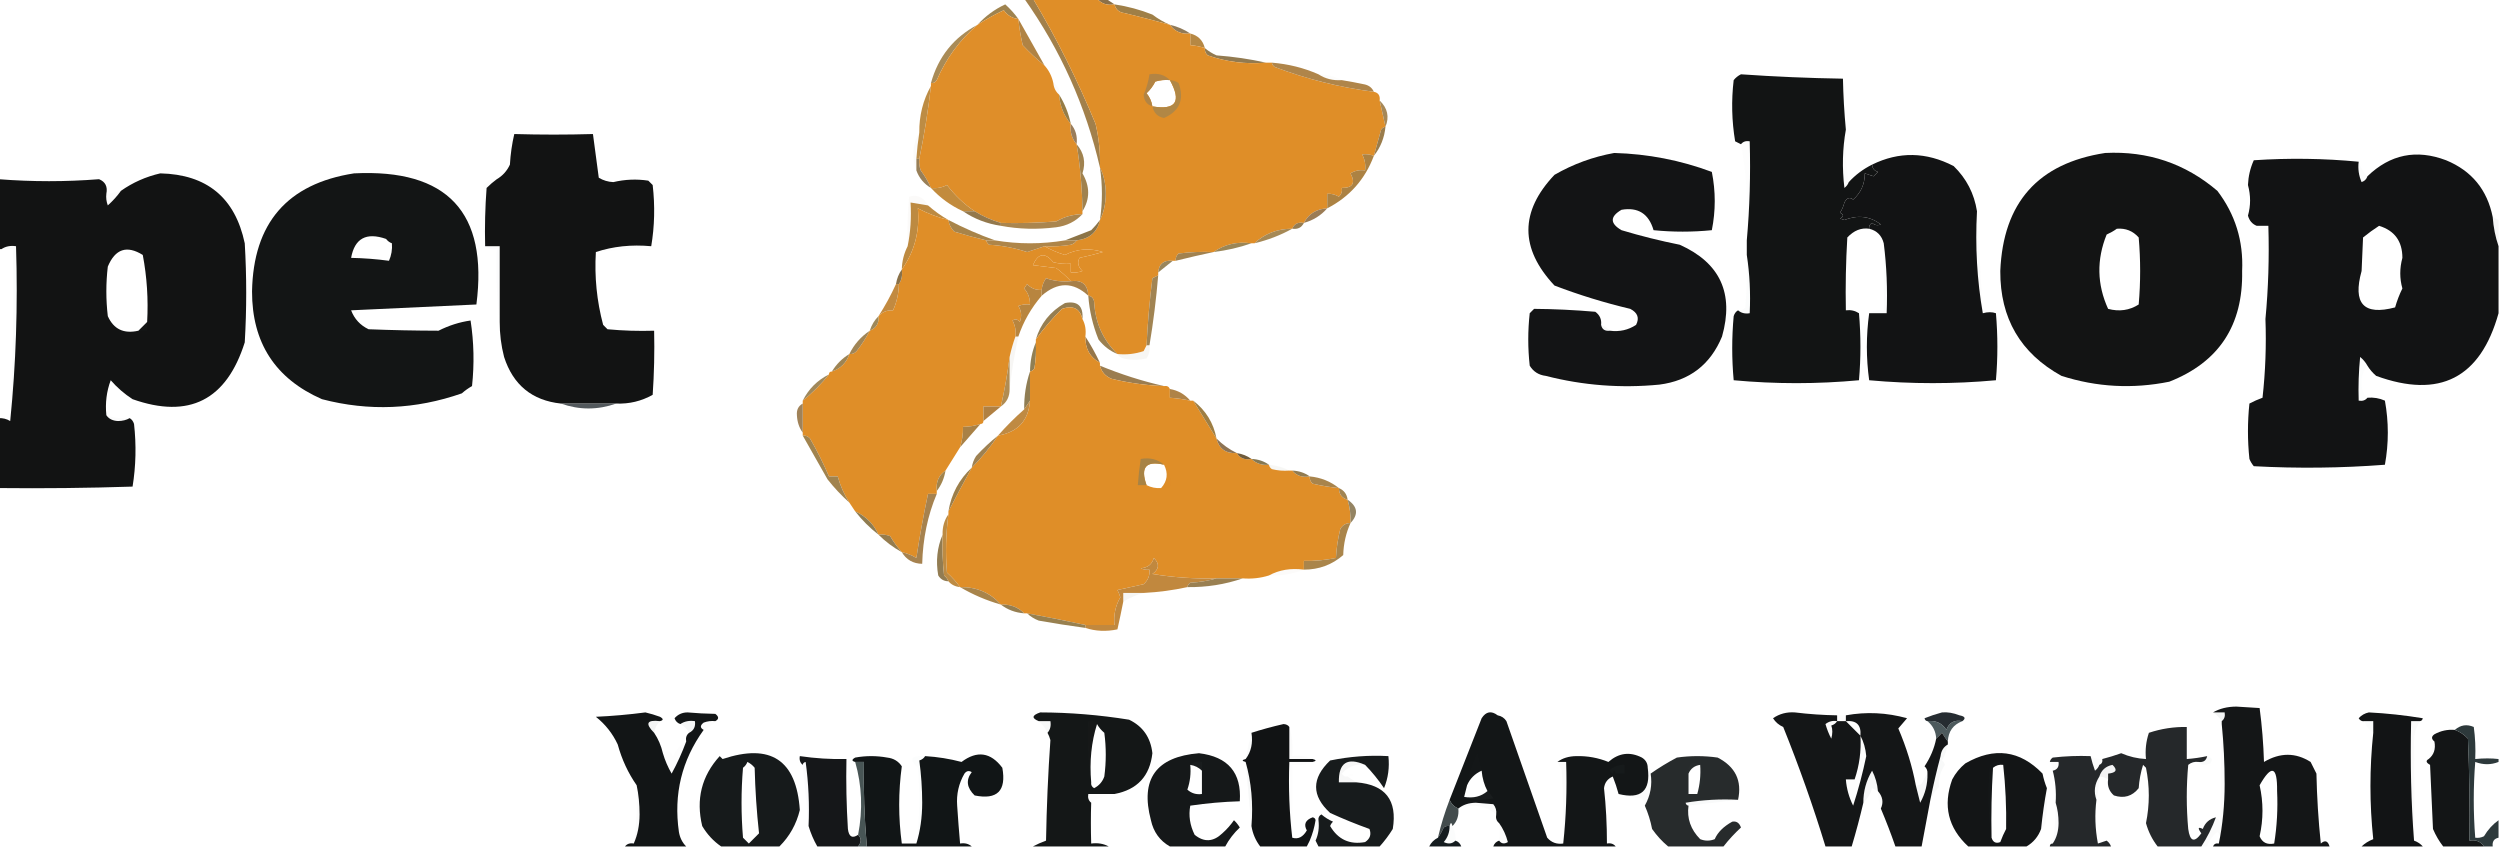 <?xml version="1.0" encoding="UTF-8"?>
<!DOCTYPE svg PUBLIC "-//W3C//DTD SVG 1.1//EN" "http://www.w3.org/Graphics/SVG/1.1/DTD/svg11.dtd">
<svg xmlns="http://www.w3.org/2000/svg" version="1.1" width="858px" height="291px" style="shape-rendering:geometricPrecision; text-rendering:geometricPrecision; image-rendering:optimizeQuality; fill-rule:evenodd; clip-rule:evenodd" xmlns:xlink="http://www.w3.org/1999/xlink">
<g><path style="opacity:1" fill="#8c7048" d="M 376.5,-0.5 C 377.5,-0.5 378.5,-0.5 379.5,-0.5C 380.5,0.167 381.5,0.833 382.5,1.5C 379.99,1.946 377.99,1.28 376.5,-0.5 Z"/></g>
<g><path style="opacity:0.976" fill="#9d804b" d="M 349.5,6.5 C 347.393,6.278 345.726,5.278 344.5,3.5C 341.347,4.986 338.347,6.653 335.5,8.5C 338.156,5.546 341.323,3.212 345,1.5C 346.684,3.017 348.184,4.683 349.5,6.5 Z"/></g>
<g><path style="opacity:1" fill="#9f7f47" d="M 382.5,1.5 C 387.01,2.173 391.343,3.339 395.5,5C 397.432,6.458 399.432,7.625 401.5,8.5C 396.386,7.108 391.219,5.775 386,4.5C 384.092,4.285 382.926,3.285 382.5,1.5 Z"/></g>
<g><path style="opacity:0.98" fill="#8f7754" d="M 401.5,8.5 C 404.063,9.088 406.396,10.088 408.5,11.5C 405.509,11.834 403.176,10.834 401.5,8.5 Z"/></g>
<g><path style="opacity:0.996" fill="#a2804b" d="M 351.5,-0.5 C 352.5,-0.5 353.5,-0.5 354.5,-0.5C 362.671,13.216 369.837,27.55 376,42.5C 377.16,47.434 377.66,52.434 377.5,57.5C 372.659,36.483 363.993,17.149 351.5,-0.5 Z"/></g>
<g><path style="opacity:0.945" fill="#a4844d" d="M 335.5,8.5 C 329.414,13.666 324.747,19.999 321.5,27.5C 321.043,28.297 320.376,28.631 319.5,28.5C 321.996,19.48 327.329,12.814 335.5,8.5 Z"/></g>
<g><path style="opacity:1" fill="#df8e29" d="M 349.5,6.5 C 349.804,9.522 350.304,12.522 351,15.5C 353.344,18.011 355.844,20.344 358.5,22.5C 360.008,24.181 361.008,26.181 361.5,28.5C 361.66,30.153 362.326,31.486 363.5,32.5C 363.77,36.358 365.103,39.691 367.5,42.5C 367.171,45.228 367.837,47.562 369.5,49.5C 370.743,57.111 371.409,64.777 371.5,72.5C 371.5,72.833 371.5,73.167 371.5,73.5C 368.247,73.562 365.247,74.396 362.5,76C 356.175,76.499 349.842,76.666 343.5,76.5C 340.261,75.538 337.261,74.205 334.5,72.5C 330.923,70.097 327.756,67.097 325,63.5C 323.301,64.406 321.467,64.739 319.5,64.5C 318.588,62.405 317.421,60.405 316,58.5C 315.51,57.207 315.343,55.873 315.5,54.5C 317.22,46.233 318.553,37.9 319.5,29.5C 319.5,29.167 319.5,28.833 319.5,28.5C 320.376,28.631 321.043,28.297 321.5,27.5C 324.747,19.999 329.414,13.666 335.5,8.5C 338.347,6.653 341.347,4.986 344.5,3.5C 345.726,5.278 347.393,6.278 349.5,6.5 Z"/></g>
<g><path style="opacity:1" fill="#b68844" d="M 408.5,11.5 C 411.167,12.167 412.833,13.833 413.5,16.5C 411.883,15.962 410.216,15.629 408.5,15.5C 408.5,14.167 408.5,12.833 408.5,11.5 Z"/></g>
<g><path style="opacity:1" fill="#b08344" d="M 349.5,6.5 C 352.497,11.825 355.497,17.159 358.5,22.5C 355.844,20.344 353.344,18.011 351,15.5C 350.304,12.522 349.804,9.522 349.5,6.5 Z"/></g>
<g><path style="opacity:1" fill="#927a50" d="M 413.5,16.5 C 414.683,17.505 416.016,18.338 417.5,19C 423.367,19.443 429.034,20.276 434.5,21.5C 427.609,22.099 420.942,21.265 414.5,19C 413.748,18.329 413.414,17.496 413.5,16.5 Z"/></g>
<g><path style="opacity:1" fill="#df8e28" d="M 354.5,-0.5 C 361.833,-0.5 369.167,-0.5 376.5,-0.5C 377.99,1.28 379.99,1.946 382.5,1.5C 382.926,3.285 384.092,4.285 386,4.5C 391.219,5.775 396.386,7.108 401.5,8.5C 403.176,10.834 405.509,11.834 408.5,11.5C 408.5,12.833 408.5,14.167 408.5,15.5C 410.216,15.629 411.883,15.962 413.5,16.5C 413.414,17.496 413.748,18.329 414.5,19C 420.942,21.265 427.609,22.099 434.5,21.5C 435.167,21.5 435.833,21.5 436.5,21.5C 436.611,22.117 436.944,22.617 437.5,23C 448.512,27.167 459.845,30 471.5,31.5C 473.048,31.821 473.715,32.821 473.5,34.5C 474.167,37.5 474.833,40.5 475.5,43.5C 474.883,43.611 474.383,43.944 474,44.5C 473.151,47.521 472.317,50.521 471.5,53.5C 470.153,52.972 468.819,52.805 467.5,53C 468.406,54.7 468.739,56.533 468.5,58.5C 466.712,58.215 465.045,58.548 463.5,59.5C 465.274,62.85 464.274,64.516 460.5,64.5C 460.719,65.675 460.386,66.675 459.5,67.5C 458.264,66.754 456.93,66.421 455.5,66.5C 455.5,68.167 455.5,69.833 455.5,71.5C 451.792,71.712 449.126,73.378 447.5,76.5C 445.517,76.157 444.183,76.823 443.5,78.5C 438.419,78.508 434.085,80.175 430.5,83.5C 430.167,83.5 429.833,83.5 429.5,83.5C 424.607,82.839 420.274,83.839 416.5,86.5C 412.486,86.335 408.486,86.501 404.5,87C 403.748,87.671 403.414,88.504 403.5,89.5C 403.167,89.5 402.833,89.5 402.5,89.5C 399.412,89.197 397.746,90.53 397.5,93.5C 397.5,93.833 397.5,94.167 397.5,94.5C 396.85,94.804 396.183,95.137 395.5,95.5C 394.543,103.146 393.876,110.812 393.5,118.5C 393.196,119.15 392.863,119.817 392.5,120.5C 389.572,121.484 386.572,121.817 383.5,121.5C 378.508,116.649 375.841,110.649 375.5,103.5C 375.253,102.287 374.586,101.62 373.5,101.5C 373.31,97.643 371.31,95.976 367.5,96.5C 366.064,94.917 364.398,93.417 362.5,92C 359.833,91.667 357.167,91.333 354.5,91C 356.306,86.841 358.639,86.508 361.5,90C 363.473,90.496 365.473,90.662 367.5,90.5C 367.5,91.5 367.5,92.5 367.5,93.5C 368.873,93.657 370.207,93.49 371.5,93C 369.986,91.561 369.653,90.061 370.5,88.5C 373.177,87.926 375.843,87.259 378.5,86.5C 373.967,85.055 369.634,85.388 365.5,87.5C 362.966,86.727 360.632,85.727 358.5,84.5C 361.518,84.665 364.518,84.498 367.5,84C 368.416,83.722 369.082,83.222 369.5,82.5C 373.928,81.982 376.595,79.649 377.5,75.5C 378.816,72.913 379.483,69.913 379.5,66.5C 379.483,63.087 378.816,60.087 377.5,57.5C 377.66,52.434 377.16,47.434 376,42.5C 369.837,27.55 362.671,13.216 354.5,-0.5 Z M 401.5,27.5 C 405.585,34.873 403.585,37.873 395.5,36.5C 395.249,34.83 394.582,33.33 393.5,32C 394.743,30.846 395.743,29.512 396.5,28C 398.134,27.506 399.801,27.34 401.5,27.5 Z"/></g>
<g><path style="opacity:0.02" fill="#797248" d="M 452.5,25.5 C 455.428,25.565 458.095,26.232 460.5,27.5C 457.505,27.706 454.838,27.04 452.5,25.5 Z"/></g>
<g><path style="opacity:1" fill="#af854a" d="M 436.5,21.5 C 442.164,21.961 447.497,23.294 452.5,25.5C 454.838,27.04 457.505,27.706 460.5,27.5C 463.166,27.933 465.832,28.433 468.5,29C 469.942,29.377 470.942,30.21 471.5,31.5C 459.845,30 448.512,27.167 437.5,23C 436.944,22.617 436.611,22.117 436.5,21.5 Z"/></g>
<g><path style="opacity:1" fill="#121414" d="M 633.5,44.5 C 632.346,50.987 632.179,57.654 633,64.5C 633.717,63.956 634.217,63.289 634.5,62.5C 636.77,60.025 639.437,58.025 642.5,56.5C 642.577,57.75 643.244,58.583 644.5,59C 644,59.5 643.5,60 643,60.5C 642,60.167 641,59.833 640,59.5C 640.013,63.124 638.68,66.124 636,68.5C 634.853,67.542 633.853,67.875 633,69.5C 632.691,70.766 632.191,71.933 631.5,73C 632.833,73.667 632.833,74.333 631.5,75C 632,75.167 632.5,75.333 633,75.5C 637.586,73.693 641.753,74.193 645.5,77C 644.451,77.492 643.451,77.326 642.5,76.5C 641.702,76.957 641.369,77.624 641.5,78.5C 638.739,78.105 636.239,79.105 634,81.5C 633.5,89.827 633.334,98.16 633.5,106.5C 635.144,106.286 636.644,106.62 638,107.5C 638.667,115.167 638.667,122.833 638,130.5C 630.91,131.158 623.743,131.492 616.5,131.5C 609.257,131.492 602.09,131.158 595,130.5C 594.333,123.167 594.333,115.833 595,108.5C 595.278,107.584 595.778,106.918 596.5,106.5C 597.568,107.434 598.901,107.768 600.5,107.5C 600.824,100.646 600.491,93.979 599.5,87.5C 599.5,85.833 599.5,84.167 599.5,82.5C 600.495,71.346 600.828,60.012 600.5,48.5C 599.209,48.263 598.209,48.596 597.5,49.5C 596.85,49.196 596.183,48.863 595.5,48.5C 594.336,41.524 594.169,34.524 595,27.5C 595.689,26.643 596.522,25.977 597.5,25.5C 609.121,26.313 620.787,26.813 632.5,27C 632.613,32.79 632.946,38.623 633.5,44.5 Z"/></g>
<g><path style="opacity:0.027" fill="#776b4b" d="M 361.5,28.5 C 363.104,29.287 363.771,30.62 363.5,32.5C 362.326,31.486 361.66,30.153 361.5,28.5 Z"/></g>
<g><path style="opacity:1" fill="#b28444" d="M 401.5,27.5 C 399.801,27.34 398.134,27.506 396.5,28C 395.743,29.512 394.743,30.846 393.5,32C 394.582,33.33 395.249,34.83 395.5,36.5C 393.62,35.922 392.62,34.589 392.5,32.5C 393.478,30.223 394.145,27.89 394.5,25.5C 397.388,24.99 399.721,25.657 401.5,27.5 Z"/></g>
<g><path style="opacity:0.996" fill="#957c46" d="M 363.5,32.5 C 365.403,35.53 366.737,38.863 367.5,42.5C 365.103,39.691 363.77,36.358 363.5,32.5 Z"/></g>
<g><path style="opacity:0.969" fill="#a48554" d="M 473.5,34.5 C 476.222,37.117 476.889,40.117 475.5,43.5C 474.833,40.5 474.167,37.5 473.5,34.5 Z"/></g>
<g><path style="opacity:1" fill="#b18745" d="M 401.5,27.5 C 402.583,27.539 403.583,27.873 404.5,28.5C 406.539,34.106 404.872,38.106 399.5,40.5C 397.285,40.084 395.951,38.75 395.5,36.5C 403.585,37.873 405.585,34.873 401.5,27.5 Z"/></g>
<g><path style="opacity:1" fill="#bd8c44" d="M 319.5,29.5 C 318.553,37.9 317.22,46.233 315.5,54.5C 315.167,54.5 314.833,54.5 314.5,54.5C 314.704,51.482 315.037,48.482 315.5,45.5C 315.438,39.71 316.771,34.376 319.5,29.5 Z"/></g>
<g><path style="opacity:0.008" fill="#777878" d="M 633.5,44.5 C 633.177,50.69 633.51,56.69 634.5,62.5C 634.217,63.289 633.717,63.956 633,64.5C 632.179,57.654 632.346,50.987 633.5,44.5 Z"/></g>
<g><path style="opacity:0.992" fill="#997c59" d="M 367.5,42.5 C 369.163,44.438 369.829,46.772 369.5,49.5C 367.837,47.562 367.171,45.228 367.5,42.5 Z"/></g>
<g><path style="opacity:0.992" fill="#997b4a" d="M 475.5,43.5 C 475.128,47.297 473.794,50.63 471.5,53.5C 472.317,50.521 473.151,47.521 474,44.5C 474.383,43.944 474.883,43.611 475.5,43.5 Z"/></g>
<g><path style="opacity:1" fill="#121313" d="M 223.5,84.5 C 216.745,83.877 210.412,84.544 204.5,86.5C 203.989,94.983 204.822,103.316 207,111.5C 207.5,112 208,112.5 208.5,113C 213.823,113.499 219.156,113.666 224.5,113.5C 224.666,120.841 224.5,128.174 224,135.5C 220.14,137.673 215.973,138.673 211.5,138.5C 205.167,138.5 198.833,138.5 192.5,138.5C 182.595,137.438 176.095,132.104 173,122.5C 171.985,118.56 171.485,114.56 171.5,110.5C 171.5,101.833 171.5,93.167 171.5,84.5C 169.833,84.5 168.167,84.5 166.5,84.5C 166.334,77.825 166.5,71.158 167,64.5C 168.145,63.364 169.312,62.364 170.5,61.5C 172.504,60.327 174.004,58.66 175,56.5C 175.207,52.911 175.707,49.411 176.5,46C 185.547,46.264 194.547,46.264 203.5,46C 204.167,51 204.833,56 205.5,61C 207.034,61.923 208.701,62.423 210.5,62.5C 214.476,61.558 218.476,61.391 222.5,62C 223,62.5 223.5,63 224,63.5C 224.821,70.679 224.655,77.679 223.5,84.5 Z"/></g>
<g><path style="opacity:0.024" fill="#6b5448" d="M 315.5,45.5 C 315.037,48.482 314.704,51.482 314.5,54.5C 314.5,55.833 314.5,57.167 314.5,58.5C 313.84,57.036 313.507,55.369 313.5,53.5C 313.382,50.514 314.048,47.848 315.5,45.5 Z"/></g>
<g><path style="opacity:0.98" fill="#967d54" d="M 314.5,54.5 C 314.833,54.5 315.167,54.5 315.5,54.5C 315.343,55.873 315.51,57.207 316,58.5C 317.421,60.405 318.588,62.405 319.5,64.5C 317.11,63.109 315.443,61.109 314.5,58.5C 314.5,57.167 314.5,55.833 314.5,54.5 Z"/></g>
<g><path style="opacity:1" fill="#121314" d="M 678.5,72.5 C 677.855,84.548 678.522,96.215 680.5,107.5C 682.201,107.034 683.701,107.034 685,107.5C 685.667,115.167 685.667,122.833 685,130.5C 670.563,131.823 656.063,131.823 641.5,130.5C 640.443,122.908 640.443,115.241 641.5,107.5C 643.5,107.5 645.5,107.5 647.5,107.5C 647.826,99.316 647.492,91.316 646.5,83.5C 645.811,80.811 644.144,79.144 641.5,78.5C 641.369,77.624 641.702,76.957 642.5,76.5C 643.451,77.326 644.451,77.492 645.5,77C 641.753,74.193 637.586,73.693 633,75.5C 632.5,75.333 632,75.167 631.5,75C 632.833,74.333 632.833,73.667 631.5,73C 632.191,71.933 632.691,70.766 633,69.5C 633.853,67.875 634.853,67.542 636,68.5C 638.68,66.124 640.013,63.124 640,59.5C 641,59.833 642,60.167 643,60.5C 643.5,60 644,59.5 644.5,59C 643.244,58.583 642.577,57.75 642.5,56.5C 651.75,51.94 661.084,52.106 670.5,57C 674.887,61.275 677.554,66.441 678.5,72.5 Z"/></g>
<g><path style="opacity:1" fill="#121314" d="M 855.5,74.5 C 855.753,78.04 856.419,81.373 857.5,84.5C 857.5,92.167 857.5,99.833 857.5,107.5C 851.282,129.776 837.282,136.942 815.5,129C 814.29,127.961 813.29,126.794 812.5,125.5C 811.878,124.373 811.045,123.373 810,122.5C 809.501,127.489 809.334,132.489 809.5,137.5C 810.791,137.737 811.791,137.404 812.5,136.5C 814.591,136.318 816.591,136.652 818.5,137.5C 819.833,144.833 819.833,152.167 818.5,159.5C 803.545,160.65 788.545,160.817 773.5,160C 772.874,159.25 772.374,158.416 772,157.5C 771.333,151.167 771.333,144.833 772,138.5C 773.441,137.74 774.941,137.074 776.5,136.5C 777.498,127.525 777.832,118.525 777.5,109.5C 778.494,99.013 778.828,88.346 778.5,77.5C 777.167,77.5 775.833,77.5 774.5,77.5C 772.974,76.895 771.974,75.729 771.5,74C 772.469,70.575 772.469,67.075 771.5,63.5C 771.623,60.51 772.29,57.677 773.5,55C 785.576,54.189 797.576,54.355 809.5,55.5C 809.192,57.924 809.526,60.257 810.5,62.5C 811.522,62.145 812.189,61.478 812.5,60.5C 820.305,52.972 829.305,51.139 839.5,55C 848.28,58.618 853.613,65.118 855.5,74.5 Z M 816.5,77.5 C 821.831,79.141 824.498,82.808 824.5,88.5C 823.531,92.075 823.531,95.575 824.5,99C 823.475,101.071 822.642,103.238 822,105.5C 811.214,108.373 807.38,104.206 810.5,93C 810.667,89.167 810.833,85.333 811,81.5C 812.812,80.023 814.645,78.69 816.5,77.5 Z"/></g>
<g><path style="opacity:1" fill="#131414" d="M 722.5,52.5 C 737.135,51.767 749.969,56.1 761,65.5C 767.148,73.579 769.981,82.745 769.5,93C 769.867,111.646 761.534,124.312 744.5,131C 731.951,133.542 719.618,132.875 707.5,129C 693.419,121.227 686.419,109.227 686.5,93C 687.472,69.535 699.472,56.035 722.5,52.5 Z M 726.5,78.5 C 729.505,78.253 732.005,79.253 734,81.5C 734.667,89.167 734.667,96.833 734,104.5C 730.817,106.523 727.317,107.023 723.5,106C 719.68,97.62 719.513,89.12 723,80.5C 724.302,79.915 725.469,79.249 726.5,78.5 Z"/></g>
<g><path style="opacity:0.02" fill="#606464" d="M 809.5,55.5 C 810.065,57.42 811.065,59.087 812.5,60.5C 812.189,61.478 811.522,62.145 810.5,62.5C 809.526,60.257 809.192,57.924 809.5,55.5 Z"/></g>
<g><path style="opacity:1" fill="#ac8243" d="M 471.5,53.5 C 468.466,61.586 463.132,67.586 455.5,71.5C 455.5,69.833 455.5,68.167 455.5,66.5C 456.93,66.421 458.264,66.754 459.5,67.5C 460.386,66.675 460.719,65.675 460.5,64.5C 464.274,64.516 465.274,62.85 463.5,59.5C 465.045,58.548 466.712,58.215 468.5,58.5C 468.739,56.533 468.406,54.7 467.5,53C 468.819,52.805 470.153,52.972 471.5,53.5 Z"/></g>
<g><path style="opacity:1" fill="#121313" d="M 36.5,142.5 C 37.334,143.748 38.667,144.415 40.5,144.5C 42.045,144.489 43.378,144.156 44.5,143.5C 45.222,143.918 45.722,144.584 46,145.5C 46.812,152.747 46.646,159.914 45.5,167C 30.17,167.5 14.837,167.667 -0.5,167.5C -0.5,159.5 -0.5,151.5 -0.5,143.5C 0.959,143.433 2.292,143.766 3.5,144.5C 5.488,124.861 6.155,104.861 5.5,84.5C 3.585,84.216 1.919,84.549 0.5,85.5C 0.167,85.5 -0.167,85.5 -0.5,85.5C -0.5,77.5 -0.5,69.5 -0.5,61.5C 11.106,62.406 22.606,62.406 34,61.5C 36.157,62.385 36.99,64.052 36.5,66.5C 36.343,67.873 36.51,69.207 37,70.5C 38.758,68.917 40.258,67.25 41.5,65.5C 45.551,62.643 50.051,60.643 55,59.5C 71.024,59.86 80.691,67.86 84,83.5C 84.667,94.833 84.667,106.167 84,117.5C 77.735,137.349 64.902,143.849 45.5,137C 42.679,135.178 40.179,133.011 38,130.5C 36.576,134.297 36.076,138.297 36.5,142.5 Z M 50.5,110.5 C 49.5,111.5 48.5,112.5 47.5,113.5C 42.501,114.652 39.001,112.985 37,108.5C 36.333,102.833 36.333,97.167 37,91.5C 39.533,85.421 43.533,84.088 49,87.5C 50.432,95.054 50.932,102.721 50.5,110.5 Z"/></g>
<g><path style="opacity:1" fill="#131515" d="M 121.5,59.5 C 153.572,57.899 167.572,72.899 163.5,104.5C 149.167,105.167 134.833,105.833 120.5,106.5C 121.637,109.47 123.637,111.636 126.5,113C 134.576,113.315 142.576,113.481 150.5,113.5C 154.071,111.697 157.738,110.53 161.5,110C 162.647,117.42 162.813,124.92 162,132.5C 160.745,133.211 159.579,134.044 158.5,135C 142.619,140.548 126.619,141.215 110.5,137C 94.473,129.961 86.473,117.627 86.5,100C 86.933,76.562 98.6,63.062 121.5,59.5 Z M 134.5,83.5 C 134.675,85.621 134.341,87.621 133.5,89.5C 129.19,88.92 124.857,88.587 120.5,88.5C 121.719,81.799 125.719,79.632 132.5,82C 133.044,82.717 133.711,83.217 134.5,83.5 Z"/></g>
<g><path style="opacity:0.988" fill="#9a7f4d" d="M 377.5,57.5 C 378.816,60.087 379.483,63.087 379.5,66.5C 379.483,69.913 378.816,72.913 377.5,75.5C 378.398,69.528 378.398,63.528 377.5,57.5 Z"/></g>
<g><path style="opacity:0.008" fill="#7f807f" d="M 316.5,65.5 C 317.833,66.167 317.833,66.167 316.5,65.5 Z"/></g>
<g><path style="opacity:0.016" fill="#5d6163" d="M 41.5,65.5 C 40.258,67.25 38.758,68.917 37,70.5C 36.51,69.207 36.343,67.873 36.5,66.5C 38.216,66.371 39.883,66.038 41.5,65.5 Z"/></g>
<g><path style="opacity:1" fill="#c28b3d" d="M 334.5,72.5 C 333.167,72.5 331.833,72.5 330.5,72.5C 326.293,70.565 322.627,67.898 319.5,64.5C 321.467,64.739 323.301,64.406 325,63.5C 327.756,67.097 330.923,70.097 334.5,72.5 Z"/></g>
<g><path style="opacity:1" fill="#a0824f" d="M 369.5,49.5 C 372.032,52.437 372.699,55.77 371.5,59.5C 374.116,63.973 374.116,68.306 371.5,72.5C 371.409,64.777 370.743,57.111 369.5,49.5 Z"/></g>
<g><path style="opacity:1" fill="#bd8a41" d="M 318.5,70.5 C 320.695,72.424 323.028,74.091 325.5,75.5C 321.866,74.616 318.366,73.282 315,71.5C 315.718,79.315 313.884,86.315 309.5,92.5C 309.56,89.659 310.226,86.993 311.5,84.5C 312.487,79.695 312.821,74.695 312.5,69.5C 314.5,69.833 316.5,70.167 318.5,70.5 Z"/></g>
<g><path style="opacity:1" fill="#93784c" d="M 330.5,72.5 C 331.833,72.5 333.167,72.5 334.5,72.5C 337.261,74.205 340.261,75.538 343.5,76.5C 343.5,76.833 343.5,77.167 343.5,77.5C 338.71,76.796 334.377,75.129 330.5,72.5 Z"/></g>
<g><path style="opacity:0.012" fill="#646465" d="M 597.5,49.5 C 598.209,48.596 599.209,48.263 600.5,48.5C 600.828,60.012 600.495,71.346 599.5,82.5C 600.144,71.116 599.477,60.116 597.5,49.5 Z"/></g>
<g><path style="opacity:0.961" fill="#98784f" d="M 455.5,71.5 C 453.371,73.95 450.704,75.617 447.5,76.5C 449.126,73.378 451.792,71.712 455.5,71.5 Z"/></g>
<g><path style="opacity:0.035" fill="#826947" d="M 318.5,70.5 C 316.5,70.167 314.5,69.833 312.5,69.5C 312.821,74.695 312.487,79.695 311.5,84.5C 311.334,78.824 311.501,73.157 312,67.5C 314.839,66.664 317.005,67.664 318.5,70.5 Z"/></g>
<g><path style="opacity:0.984" fill="#a9834b" d="M 371.5,73.5 C 369.11,76.028 366.11,77.528 362.5,78C 355.986,78.82 349.653,78.653 343.5,77.5C 343.5,77.167 343.5,76.833 343.5,76.5C 349.842,76.666 356.175,76.499 362.5,76C 365.247,74.396 368.247,73.562 371.5,73.5 Z"/></g>
<g><path style="opacity:0.933" fill="#8f7447" d="M 447.5,76.5 C 446.713,78.104 445.38,78.771 443.5,78.5C 444.183,76.823 445.517,76.157 447.5,76.5 Z"/></g>
<g><path style="opacity:0.008" fill="#556164" d="M 170.5,61.5 C 169.312,62.364 168.145,63.364 167,64.5C 166.5,71.158 166.334,77.825 166.5,84.5C 165.345,77.679 165.179,70.679 166,63.5C 167.11,61.963 168.61,61.297 170.5,61.5 Z"/></g>
<g><path style="opacity:0.051" fill="#576161" d="M 855.5,74.5 C 856.167,74.833 856.833,75.167 857.5,75.5C 857.5,78.5 857.5,81.5 857.5,84.5C 856.419,81.373 855.753,78.04 855.5,74.5 Z"/></g>
<g><path style="opacity:1" fill="#8c7447" d="M 377.5,75.5 C 376.595,79.649 373.928,81.982 369.5,82.5C 368.167,82.5 366.833,82.5 365.5,82.5C 368.402,81.394 371.402,80.228 374.5,79C 375.636,77.855 376.636,76.688 377.5,75.5 Z"/></g>
<g><path style="opacity:1" fill="#df8e28" d="M 325.5,75.5 C 325.703,77.044 326.37,78.378 327.5,79.5C 331.164,80.631 334.831,81.631 338.5,82.5C 338.611,83.117 338.944,83.617 339.5,84C 343.949,84.264 348.283,85.097 352.5,86.5C 354.516,85.822 356.516,85.156 358.5,84.5C 360.632,85.727 362.966,86.727 365.5,87.5C 369.634,85.388 373.967,85.055 378.5,86.5C 375.843,87.259 373.177,87.926 370.5,88.5C 369.653,90.061 369.986,91.561 371.5,93C 370.207,93.49 368.873,93.657 367.5,93.5C 367.5,92.5 367.5,91.5 367.5,90.5C 365.473,90.662 363.473,90.496 361.5,90C 358.639,86.508 356.306,86.841 354.5,91C 357.167,91.333 359.833,91.667 362.5,92C 364.398,93.417 366.064,94.917 367.5,96.5C 364.552,96.777 361.719,96.444 359,95.5C 358.139,96.748 357.639,98.081 357.5,99.5C 355.516,99.617 353.85,98.95 352.5,97.5C 352.167,98 351.833,98.5 351.5,99C 352.856,100.567 353.523,102.4 353.5,104.5C 352.127,104.343 350.793,104.51 349.5,105C 350.576,106.726 350.743,108.559 350,110.5C 349.282,109.549 348.449,109.383 347.5,110C 348.406,111.699 348.739,113.533 348.5,115.5C 347.681,117.772 347.015,120.106 346.5,122.5C 345.799,128.097 344.799,133.764 343.5,139.5C 341.5,139.5 339.5,139.5 337.5,139.5C 337.5,141.167 337.5,142.833 337.5,144.5C 337.5,145.167 337.167,145.5 336.5,145.5C 334.565,146.15 332.565,146.483 330.5,146.5C 330.552,148.903 330.219,151.236 329.5,153.5C 327.819,156.203 326.153,158.869 324.5,161.5C 322.179,163.09 321.179,165.423 321.5,168.5C 321.5,168.833 321.5,169.167 321.5,169.5C 320.5,169.5 319.5,169.5 318.5,169.5C 316.965,176.7 315.632,184.033 314.5,191.5C 312.925,190.544 311.258,189.877 309.5,189.5C 307.998,187.825 306.665,185.992 305.5,184C 304.207,183.51 302.873,183.343 301.5,183.5C 299.833,179.833 297.167,177.167 293.5,175.5C 292.833,174.5 292.167,173.5 291.5,172.5C 289.711,169.708 288.377,166.708 287.5,163.5C 286.5,163.5 285.5,163.5 284.5,163.5C 282.635,159.108 280.468,154.775 278,150.5C 277.329,149.748 276.496,149.414 275.5,149.5C 275.5,149.167 275.5,148.833 275.5,148.5C 275.5,145.167 275.5,141.833 275.5,138.5C 275.5,138.167 275.5,137.833 275.5,137.5C 278.833,134.833 281.833,131.833 284.5,128.5C 284.5,127.833 284.833,127.5 285.5,127.5C 288.5,126.5 290.5,124.5 291.5,121.5C 292.496,121.586 293.329,121.252 294,120.5C 295.75,118.266 297.25,115.932 298.5,113.5C 300.727,112.599 301.727,110.933 301.5,108.5C 302.82,107.058 304.486,106.392 306.5,106.5C 307.776,103.664 308.442,100.664 308.5,97.5C 309.451,96.081 309.784,94.415 309.5,92.5C 313.884,86.315 315.718,79.315 315,71.5C 318.366,73.282 321.866,74.616 325.5,75.5 Z"/></g>
<g><path style="opacity:1" fill="#a8844a" d="M 325.5,75.5 C 330.74,78.239 336.073,80.573 341.5,82.5C 340.5,82.5 339.5,82.5 338.5,82.5C 334.831,81.631 331.164,80.631 327.5,79.5C 326.37,78.378 325.703,77.044 325.5,75.5 Z"/></g>
<g><path style="opacity:0.953" fill="#a2834e" d="M 443.5,78.5 C 439.478,80.734 435.144,82.4 430.5,83.5C 434.085,80.175 438.419,78.508 443.5,78.5 Z"/></g>
<g><path style="opacity:1" fill="#ae8549" d="M 338.5,82.5 C 339.5,82.5 340.5,82.5 341.5,82.5C 349.5,83.833 357.5,83.833 365.5,82.5C 366.833,82.5 368.167,82.5 369.5,82.5C 369.082,83.222 368.416,83.722 367.5,84C 364.518,84.498 361.518,84.665 358.5,84.5C 356.516,85.156 354.516,85.822 352.5,86.5C 348.283,85.097 343.949,84.264 339.5,84C 338.944,83.617 338.611,83.117 338.5,82.5 Z"/></g>
<g><path style="opacity:0.016" fill="#4a7477" d="M 223.5,84.5 C 217.267,85.203 210.934,85.87 204.5,86.5C 210.412,84.544 216.745,83.877 223.5,84.5 Z"/></g>
<g><path style="opacity:0.925" fill="#937c4a" d="M 429.5,83.5 C 425.385,84.943 421.052,85.943 416.5,86.5C 420.274,83.839 424.607,82.839 429.5,83.5 Z"/></g>
<g><path style="opacity:0.016" fill="#506d6d" d="M 134.5,83.5 C 135.147,84.274 135.48,85.274 135.5,86.5C 135.36,88.03 134.693,89.03 133.5,89.5C 134.341,87.621 134.675,85.621 134.5,83.5 Z"/></g>
<g><path style="opacity:0.945" fill="#9b7b46" d="M 416.5,86.5 C 412.264,87.401 407.93,88.401 403.5,89.5C 403.414,88.504 403.748,87.671 404.5,87C 408.486,86.501 412.486,86.335 416.5,86.5 Z"/></g>
<g><path style="opacity:0.945" fill="#937e52" d="M 402.5,89.5 C 400.858,90.803 399.191,92.136 397.5,93.5C 397.746,90.53 399.412,89.197 402.5,89.5 Z"/></g>
<g><path style="opacity:0.008" fill="#717575" d="M 774.5,77.5 C 775.833,77.5 777.167,77.5 778.5,77.5C 778.828,88.346 778.494,99.013 777.5,109.5C 777.5,99.167 777.5,88.833 777.5,78.5C 776.209,78.737 775.209,78.404 774.5,77.5 Z"/></g>
<g><path style="opacity:1" fill="#131415" d="M 549.5,111.5 C 549.821,113.048 550.821,113.715 552.5,113.5C 555.807,113.937 558.807,113.27 561.5,111.5C 562.713,109.149 562.047,107.316 559.5,106C 550.641,103.901 541.975,101.234 533.5,98C 521.568,85.261 521.568,72.594 533.5,60C 539.9,56.311 546.733,53.811 554,52.5C 565.541,52.815 576.708,54.981 587.5,59C 588.833,65.667 588.833,72.333 587.5,79C 580.833,79.667 574.167,79.667 567.5,79C 565.857,73.351 562.19,71.018 556.5,72C 552.5,74.333 552.5,76.667 556.5,79C 563.087,80.98 569.754,82.647 576.5,84C 590.351,90.209 595.185,100.709 591,115.5C 587,125.171 579.833,130.671 569.5,132C 556.301,133.286 543.301,132.286 530.5,129C 528.069,128.705 526.236,127.538 525,125.5C 524.333,119.5 524.333,113.5 525,107.5C 525.5,107 526,106.5 526.5,106C 533.241,106.044 540.241,106.377 547.5,107C 549.037,108.11 549.703,109.61 549.5,111.5 Z"/></g>
<g><path style="opacity:0.02" fill="#5b666b" d="M 599.5,87.5 C 600.491,93.979 600.824,100.646 600.5,107.5C 598.901,107.768 597.568,107.434 596.5,106.5C 597.496,106.586 598.329,106.252 599,105.5C 599.499,99.509 599.666,93.509 599.5,87.5 Z"/></g>
<g><path style="opacity:0.02" fill="#5b616b" d="M 166.5,84.5 C 168.167,84.5 169.833,84.5 171.5,84.5C 171.5,93.167 171.5,101.833 171.5,110.5C 170.507,102.35 170.174,94.017 170.5,85.5C 168.901,85.768 167.568,85.434 166.5,84.5 Z"/></g>
<g><path style="opacity:1" fill="#8a7148" d="M 309.5,92.5 C 309.784,94.415 309.451,96.081 308.5,97.5C 308.167,97.5 307.833,97.5 307.5,97.5C 307.796,95.597 308.463,93.93 309.5,92.5 Z"/></g>
<g><path style="opacity:1" fill="#a77f48" d="M 367.5,96.5 C 371.31,95.976 373.31,97.643 373.5,101.5C 368.337,96.687 363.003,96.687 357.5,101.5C 357.5,100.833 357.5,100.167 357.5,99.5C 357.639,98.081 358.139,96.748 359,95.5C 361.719,96.444 364.552,96.777 367.5,96.5 Z"/></g>
<g><path style="opacity:0.02" fill="#5a6566" d="M 646.5,83.5 C 647.492,91.316 647.826,99.316 647.5,107.5C 645.5,107.5 643.5,107.5 641.5,107.5C 642.919,106.549 644.585,106.216 646.5,106.5C 646.5,98.833 646.5,91.167 646.5,83.5 Z"/></g>
<g><path style="opacity:0.031" fill="#476465" d="M 0.5,85.5 C 1.919,84.549 3.585,84.216 5.5,84.5C 6.155,104.861 5.488,124.861 3.5,144.5C 4.487,124.909 4.821,105.243 4.5,85.5C 3.167,85.5 1.833,85.5 0.5,85.5 Z"/></g>
<g><path style="opacity:0.016" fill="#547070" d="M 678.5,72.5 C 679.186,84.068 679.853,95.735 680.5,107.5C 678.522,96.215 677.855,84.548 678.5,72.5 Z"/></g>
<g><path style="opacity:1" fill="#c28a40" d="M 307.5,97.5 C 307.833,97.5 308.167,97.5 308.5,97.5C 308.442,100.664 307.776,103.664 306.5,106.5C 304.486,106.392 302.82,107.058 301.5,108.5C 303.742,105.021 305.742,101.354 307.5,97.5 Z"/></g>
<g><path style="opacity:1" fill="#b8853f" d="M 357.5,99.5 C 357.5,100.167 357.5,100.833 357.5,101.5C 353.887,105.721 351.221,110.387 349.5,115.5C 349.167,115.5 348.833,115.5 348.5,115.5C 348.739,113.533 348.406,111.699 347.5,110C 348.449,109.383 349.282,109.549 350,110.5C 350.743,108.559 350.576,106.726 349.5,105C 350.793,104.51 352.127,104.343 353.5,104.5C 353.523,102.4 352.856,100.567 351.5,99C 351.833,98.5 352.167,98 352.5,97.5C 353.85,98.95 355.516,99.617 357.5,99.5 Z"/></g>
<g><path style="opacity:1" fill="#967e51" d="M 371.5,109.5 C 370.595,105.856 368.262,104.689 364.5,106C 361.127,109.292 358.127,112.792 355.5,116.5C 357.098,111.056 360.431,106.89 365.5,104C 369.836,103.167 371.836,105 371.5,109.5 Z"/></g>
<g><path style="opacity:0.961" fill="#9a8454" d="M 301.5,108.5 C 301.727,110.933 300.727,112.599 298.5,113.5C 299.11,111.566 300.11,109.899 301.5,108.5 Z"/></g>
<g><path style="opacity:0.027" fill="#536f6f" d="M 50.5,110.5 C 50.5,111.5 50.5,112.5 50.5,113.5C 49.5,113.5 48.5,113.5 47.5,113.5C 48.5,112.5 49.5,111.5 50.5,110.5 Z"/></g>
<g><path style="opacity:0.047" fill="#637777" d="M 549.5,111.5 C 550.71,111.932 551.71,112.599 552.5,113.5C 550.821,113.715 549.821,113.048 549.5,111.5 Z"/></g>
<g><path style="opacity:0.984" fill="#9f8250" d="M 397.5,94.5 C 396.828,102.576 395.828,110.576 394.5,118.5C 394.167,118.5 393.833,118.5 393.5,118.5C 393.876,110.812 394.543,103.146 395.5,95.5C 396.183,95.137 396.85,94.804 397.5,94.5 Z"/></g>
<g><path style="opacity:1" fill="#9b7f4f" d="M 373.5,101.5 C 374.586,101.62 375.253,102.287 375.5,103.5C 375.841,110.649 378.508,116.649 383.5,121.5C 380.944,120.457 378.777,118.79 377,116.5C 375.042,111.671 373.876,106.671 373.5,101.5 Z"/></g>
<g><path style="opacity:0.937" fill="#9a7d4b" d="M 298.5,113.5 C 297.25,115.932 295.75,118.266 294,120.5C 293.329,121.252 292.496,121.586 291.5,121.5C 293.094,118.236 295.427,115.569 298.5,113.5 Z"/></g>
<g><path style="opacity:0.008" fill="#6d807f" d="M 376.5,119.5 C 377.525,119.897 377.692,120.563 377,121.5C 376.536,120.906 376.369,120.239 376.5,119.5 Z"/></g>
<g><path style="opacity:1" fill="#957649" d="M 372.5,115.5 C 374.35,118.369 376.017,121.369 377.5,124.5C 374.069,122.652 372.403,119.652 372.5,115.5 Z"/></g>
<g><path style="opacity:0.063" fill="#816f4b" d="M 393.5,118.5 C 393.833,118.5 394.167,118.5 394.5,118.5C 394.714,120.144 394.38,121.644 393.5,123C 390.833,123.667 388.167,123.667 385.5,123C 384.584,122.722 383.918,122.222 383.5,121.5C 386.572,121.817 389.572,121.484 392.5,120.5C 392.863,119.817 393.196,119.15 393.5,118.5 Z"/></g>
<g><path style="opacity:0.055" fill="#7b6943" d="M 348.5,115.5 C 348.833,115.5 349.167,115.5 349.5,115.5C 348.171,121.567 347.171,127.567 346.5,133.5C 346.5,129.833 346.5,126.167 346.5,122.5C 347.015,120.106 347.681,117.772 348.5,115.5 Z"/></g>
<g><path style="opacity:0.98" fill="#9b8251" d="M 291.5,121.5 C 290.5,124.5 288.5,126.5 285.5,127.5C 287.077,124.95 289.077,122.95 291.5,121.5 Z"/></g>
<g><path style="opacity:0.98" fill="#8e7d51" d="M 355.5,117.5 C 355.665,120.518 355.498,123.518 355,126.5C 354.617,127.056 354.117,127.389 353.5,127.5C 353.549,123.922 354.215,120.589 355.5,117.5 Z"/></g>
<g><path style="opacity:0.012" fill="#526060" d="M 812.5,125.5 C 811.003,127.29 810.336,129.456 810.5,132C 810.569,133.986 811.235,135.486 812.5,136.5C 811.791,137.404 810.791,137.737 809.5,137.5C 809.334,132.489 809.501,127.489 810,122.5C 811.045,123.373 811.878,124.373 812.5,125.5 Z"/></g>
<g><path style="opacity:0.961" fill="#9d8456" d="M 284.5,128.5 C 281.833,131.833 278.833,134.833 275.5,137.5C 277.5,133.5 280.5,130.5 284.5,128.5 Z"/></g>
<g><path style="opacity:0.973" fill="#997a4c" d="M 377.5,125.5 C 384.71,128.469 392.043,130.802 399.5,132.5C 393.419,132.274 387.419,131.441 381.5,130C 379.365,129.124 378.031,127.624 377.5,125.5 Z"/></g>
<g><path style="opacity:1" fill="#b18c52" d="M 346.5,122.5 C 346.5,126.167 346.5,129.833 346.5,133.5C 346.539,136.089 345.539,138.089 343.5,139.5C 344.799,133.764 345.799,128.097 346.5,122.5 Z"/></g>
<g><path style="opacity:1" fill="#df8e28" d="M 371.5,109.5 C 372.461,111.265 372.795,113.265 372.5,115.5C 372.403,119.652 374.069,122.652 377.5,124.5C 377.5,124.833 377.5,125.167 377.5,125.5C 378.031,127.624 379.365,129.124 381.5,130C 387.419,131.441 393.419,132.274 399.5,132.5C 400.492,132.328 401.158,132.662 401.5,133.5C 401.5,134.5 401.5,135.5 401.5,136.5C 403.861,136.674 406.194,137.007 408.5,137.5C 408.833,137.5 409.167,137.5 409.5,137.5C 412.211,141.862 414.878,146.195 417.5,150.5C 418.386,154.037 420.719,155.704 424.5,155.5C 425.552,157.256 427.219,157.923 429.5,157.5C 431.102,159.074 433.102,159.741 435.5,159.5C 435.611,160.117 435.944,160.617 436.5,161C 438.473,161.495 440.473,161.662 442.5,161.5C 442.833,161.5 443.167,161.5 443.5,161.5C 444.99,163.28 446.99,163.946 449.5,163.5C 449.414,164.496 449.748,165.329 450.5,166C 453.478,166.696 456.478,167.196 459.5,167.5C 459.554,169.632 460.554,170.965 462.5,171.5C 463.265,174.096 463.599,176.763 463.5,179.5C 461.983,179.511 460.816,180.177 460,181.5C 459.174,184.793 458.674,188.126 458.5,191.5C 454.881,192.244 451.215,192.577 447.5,192.5C 447.5,193.5 447.5,194.5 447.5,195.5C 443.029,194.911 439.029,195.577 435.5,197.5C 432.609,198.403 429.609,198.736 426.5,198.5C 423.5,198.5 420.5,198.5 417.5,198.5C 410.119,198.686 402.786,198.186 395.5,197C 397.848,195.312 398.015,193.478 396,191.5C 395.348,193.723 393.848,194.89 391.5,195C 392.448,195.483 393.448,195.649 394.5,195.5C 394.672,197.492 394.005,199.158 392.5,200.5C 389.5,201.167 386.5,201.833 383.5,202.5C 383.931,203.293 384.265,204.127 384.5,205C 382.808,207.935 382.142,211.102 382.5,214.5C 379.167,214.5 375.833,214.5 372.5,214.5C 365.979,213.062 359.312,211.729 352.5,210.5C 352.167,210.5 351.833,210.5 351.5,210.5C 349.383,208.345 346.716,207.345 343.5,207.5C 339.838,203.403 335.171,201.403 329.5,201.5C 328.258,199.75 326.758,198.083 325,196.5C 324.454,189.816 324.62,183.149 325.5,176.5C 325.5,176.167 325.5,175.833 325.5,175.5C 328.066,170.56 330.732,165.56 333.5,160.5C 336.871,157.129 339.871,153.463 342.5,149.5C 349.352,148.318 353.019,144.318 353.5,137.5C 353.5,134.167 353.5,130.833 353.5,127.5C 354.117,127.389 354.617,127.056 355,126.5C 355.498,123.518 355.665,120.518 355.5,117.5C 355.5,117.167 355.5,116.833 355.5,116.5C 358.127,112.792 361.127,109.292 364.5,106C 368.262,104.689 370.595,105.856 371.5,109.5 Z M 399.5,159.5 C 400.983,162.411 400.65,165.078 398.5,167.5C 396.708,167.634 395.042,167.301 393.5,166.5C 391.302,160.37 393.302,158.037 399.5,159.5 Z"/></g>
<g><path style="opacity:1" fill="#af8347" d="M 401.5,133.5 C 404.326,133.998 406.66,135.331 408.5,137.5C 406.194,137.007 403.861,136.674 401.5,136.5C 401.5,135.5 401.5,134.5 401.5,133.5 Z"/></g>
<g><path style="opacity:0.984" fill="#8e7b50" d="M 353.5,127.5 C 353.5,130.833 353.5,134.167 353.5,137.5C 352.833,138.5 352.167,139.5 351.5,140.5C 351.438,135.924 352.105,131.591 353.5,127.5 Z"/></g>
<g><path style="opacity:0.875" fill="#3b4246" d="M 192.5,138.5 C 198.833,138.5 205.167,138.5 211.5,138.5C 205.126,140.748 198.793,140.748 192.5,138.5 Z"/></g>
<g><path style="opacity:1" fill="#b08042" d="M 343.5,139.5 C 341.54,141.156 339.54,142.823 337.5,144.5C 337.5,142.833 337.5,141.167 337.5,139.5C 339.5,139.5 341.5,139.5 343.5,139.5 Z"/></g>
<g><path style="opacity:0.027" fill="#5e6e6d" d="M 36.5,142.5 C 39.054,143.388 41.721,143.721 44.5,143.5C 43.378,144.156 42.045,144.489 40.5,144.5C 38.667,144.415 37.334,143.748 36.5,142.5 Z"/></g>
<g><path style="opacity:0.976" fill="#9e7f54" d="M 275.5,138.5 C 275.5,141.833 275.5,145.167 275.5,148.5C 274.266,146.799 273.599,144.799 273.5,142.5C 273.34,140.645 274.007,139.312 275.5,138.5 Z"/></g>
<g><path style="opacity:1" fill="#bf8a43" d="M 353.5,137.5 C 353.019,144.318 349.352,148.318 342.5,149.5C 345.349,146.263 348.349,143.263 351.5,140.5C 352.167,139.5 352.833,138.5 353.5,137.5 Z"/></g>
<g><path style="opacity:1" fill="#a98146" d="M 336.5,145.5 C 334.138,148.192 331.804,150.859 329.5,153.5C 330.219,151.236 330.552,148.903 330.5,146.5C 332.565,146.483 334.565,146.15 336.5,145.5 Z"/></g>
<g><path style="opacity:1" fill="#9e7e43" d="M 409.5,137.5 C 413.836,140.83 416.502,145.163 417.5,150.5C 414.878,146.195 412.211,141.862 409.5,137.5 Z"/></g>
<g><path style="opacity:0.988" fill="#8c7151" d="M 417.5,150.5 C 419.576,152.584 421.91,154.251 424.5,155.5C 420.719,155.704 418.386,154.037 417.5,150.5 Z"/></g>
<g><path style="opacity:1" fill="#9e8151" d="M 342.5,149.5 C 339.871,153.463 336.871,157.129 333.5,160.5C 333.709,159.078 334.209,157.745 335,156.5C 337.442,153.883 339.942,151.55 342.5,149.5 Z"/></g>
<g><path style="opacity:0.98" fill="#6d5837" d="M 424.5,155.5 C 426.403,155.796 428.07,156.463 429.5,157.5C 427.219,157.923 425.552,157.256 424.5,155.5 Z"/></g>
<g><path style="opacity:1" fill="#a88345" d="M 399.5,159.5 C 393.302,158.037 391.302,160.37 393.5,166.5C 392.5,166.5 391.5,166.5 390.5,166.5C 390.704,163.482 391.037,160.482 391.5,157.5C 394.698,156.964 397.365,157.631 399.5,159.5 Z"/></g>
<g><path style="opacity:1" fill="#857853" d="M 429.5,157.5 C 431.786,157.595 433.786,158.262 435.5,159.5C 433.102,159.741 431.102,159.074 429.5,157.5 Z"/></g>
<g><path style="opacity:0.055" fill="#747350" d="M 435.5,159.5 C 438.067,159.721 440.401,160.388 442.5,161.5C 440.473,161.662 438.473,161.495 436.5,161C 435.944,160.617 435.611,160.117 435.5,159.5 Z"/></g>
<g><path style="opacity:0.016" fill="#857142" d="M 399.5,159.5 C 401.369,161.635 402.036,164.302 401.5,167.5C 400.5,167.5 399.5,167.5 398.5,167.5C 400.65,165.078 400.983,162.411 399.5,159.5 Z"/></g>
<g><path style="opacity:0.996" fill="#917b50" d="M 443.5,161.5 C 445.786,161.595 447.786,162.262 449.5,163.5C 446.99,163.946 444.99,163.28 443.5,161.5 Z"/></g>
<g><path style="opacity:1" fill="#9c7e49" d="M 333.5,160.5 C 330.732,165.56 328.066,170.56 325.5,175.5C 326.487,169.536 329.153,164.536 333.5,160.5 Z"/></g>
<g><path style="opacity:1" fill="#a1834e" d="M 275.5,149.5 C 276.496,149.414 277.329,149.748 278,150.5C 280.468,154.775 282.635,159.108 284.5,163.5C 285.5,163.5 286.5,163.5 287.5,163.5C 288.377,166.708 289.711,169.708 291.5,172.5C 288.775,170.056 286.275,167.39 284,164.5C 281.169,159.505 278.335,154.505 275.5,149.5 Z"/></g>
<g><path style="opacity:1" fill="#a2844d" d="M 324.5,161.5 C 324.065,164.157 323.065,166.491 321.5,168.5C 321.179,165.423 322.179,163.09 324.5,161.5 Z"/></g>
<g><path style="opacity:1" fill="#a8844c" d="M 449.5,163.5 C 453.297,163.872 456.63,165.206 459.5,167.5C 456.478,167.196 453.478,166.696 450.5,166C 449.748,165.329 449.414,164.496 449.5,163.5 Z"/></g>
<g><path style="opacity:1" fill="#a18452" d="M 459.5,167.5 C 461.262,168.262 462.262,169.596 462.5,171.5C 460.554,170.965 459.554,169.632 459.5,167.5 Z"/></g>
<g><path style="opacity:0.996" fill="#8f7c50" d="M 293.5,175.5 C 297.167,177.167 299.833,179.833 301.5,183.5C 298.5,181.167 295.833,178.5 293.5,175.5 Z"/></g>
<g><path style="opacity:1" fill="#948463" d="M 462.5,171.5 C 465.976,173.859 466.309,176.526 463.5,179.5C 463.599,176.763 463.265,174.096 462.5,171.5 Z"/></g>
<g><path style="opacity:0.984" fill="#a4804c" d="M 321.5,169.5 C 318.395,176.851 316.729,184.851 316.5,193.5C 313.386,193.445 311.052,192.112 309.5,189.5C 311.258,189.877 312.925,190.544 314.5,191.5C 315.632,184.033 316.965,176.7 318.5,169.5C 319.5,169.5 320.5,169.5 321.5,169.5 Z"/></g>
<g><path style="opacity:1" fill="#aa854b" d="M 463.5,179.5 C 461.94,182.913 461.107,186.579 461,190.5C 457.168,193.834 452.668,195.501 447.5,195.5C 447.5,194.5 447.5,193.5 447.5,192.5C 451.215,192.577 454.881,192.244 458.5,191.5C 458.674,188.126 459.174,184.793 460,181.5C 460.816,180.177 461.983,179.511 463.5,179.5 Z"/></g>
<g><path style="opacity:0.996" fill="#957c4e" d="M 301.5,183.5 C 302.873,183.343 304.207,183.51 305.5,184C 306.665,185.992 307.998,187.825 309.5,189.5C 306.545,187.878 303.878,185.878 301.5,183.5 Z"/></g>
<g><path style="opacity:1" fill="#927c52" d="M 323.5,183.5 C 323.334,188.179 323.501,192.845 324,197.5C 324.717,198.044 325.217,198.711 325.5,199.5C 323.983,199.489 322.816,198.823 322,197.5C 321.127,192.556 321.627,187.89 323.5,183.5 Z"/></g>
<g><path style="opacity:1" fill="#bd8b43" d="M 325.5,176.5 C 324.62,183.149 324.454,189.816 325,196.5C 326.758,198.083 328.258,199.75 329.5,201.5C 327.847,201.34 326.514,200.674 325.5,199.5C 325.217,198.711 324.717,198.044 324,197.5C 323.501,192.845 323.334,188.179 323.5,183.5C 323.41,180.848 324.076,178.515 325.5,176.5 Z"/></g>
<g><path style="opacity:1" fill="#c1883e" d="M 417.5,198.5 C 414.695,199.319 411.695,199.819 408.5,200C 407.944,200.383 407.611,200.883 407.5,201.5C 402.595,202.572 397.595,203.238 392.5,203.5C 390.167,203.5 387.833,203.5 385.5,203.5C 385.5,204.5 385.5,205.5 385.5,206.5C 384.874,209.672 384.207,212.839 383.5,216C 379.642,216.81 375.976,216.643 372.5,215.5C 372.5,215.167 372.5,214.833 372.5,214.5C 375.833,214.5 379.167,214.5 382.5,214.5C 382.142,211.102 382.808,207.935 384.5,205C 384.265,204.127 383.931,203.293 383.5,202.5C 386.5,201.833 389.5,201.167 392.5,200.5C 394.005,199.158 394.672,197.492 394.5,195.5C 393.448,195.649 392.448,195.483 391.5,195C 393.848,194.89 395.348,193.723 396,191.5C 398.015,193.478 397.848,195.312 395.5,197C 402.786,198.186 410.119,198.686 417.5,198.5 Z"/></g>
<g><path style="opacity:0.031" fill="#84704b" d="M 447.5,195.5 C 443.764,196.989 439.764,197.656 435.5,197.5C 439.029,195.577 443.029,194.911 447.5,195.5 Z"/></g>
<g><path style="opacity:0.969" fill="#987d4e" d="M 417.5,198.5 C 420.5,198.5 423.5,198.5 426.5,198.5C 420.464,200.581 414.131,201.581 407.5,201.5C 407.611,200.883 407.944,200.383 408.5,200C 411.695,199.819 414.695,199.319 417.5,198.5 Z"/></g>
<g><path style="opacity:1" fill="#a8844b" d="M 329.5,201.5 C 335.171,201.403 339.838,203.403 343.5,207.5C 338.522,206.068 333.856,204.068 329.5,201.5 Z"/></g>
<g><path style="opacity:0.059" fill="#746b51" d="M 392.5,203.5 C 390.066,204.131 387.732,205.131 385.5,206.5C 385.5,205.5 385.5,204.5 385.5,203.5C 387.833,203.5 390.167,203.5 392.5,203.5 Z"/></g>
<g><path style="opacity:0.98" fill="#947c4d" d="M 343.5,207.5 C 346.716,207.345 349.383,208.345 351.5,210.5C 348.458,210.267 345.792,209.267 343.5,207.5 Z"/></g>
<g><path style="opacity:0.969" fill="#967d4b" d="M 352.5,210.5 C 359.312,211.729 365.979,213.062 372.5,214.5C 372.5,214.833 372.5,215.167 372.5,215.5C 367.16,214.777 361.827,213.943 356.5,213C 354.934,212.392 353.6,211.558 352.5,210.5 Z"/></g>
<g><path style="opacity:0.067" fill="#576064" d="M 759.5,244.5 C 760.833,244.5 762.167,244.5 763.5,244.5C 763.737,245.791 763.404,246.791 762.5,247.5C 761.694,246.272 760.694,245.272 759.5,244.5 Z"/></g>
<g><path style="opacity:0.901" fill="#0f161b" d="M 673.5,247.5 C 670.762,246.965 668.928,247.965 668,250.5C 666.492,248.162 664.325,247.162 661.5,247.5C 660.957,247.44 660.624,247.107 660.5,246.5C 662.465,245.708 664.465,245.041 666.5,244.5C 668.396,244.336 670.396,244.669 672.5,245.5C 674.418,245.861 674.751,246.528 673.5,247.5 Z"/></g>
<g><path style="opacity:0.039" fill="#466262" d="M 356.5,247.5 C 357.833,247.5 359.167,247.5 360.5,247.5C 360.768,249.099 360.434,250.432 359.5,251.5C 358.789,249.97 357.789,248.637 356.5,247.5 Z"/></g>
<g><path style="opacity:0.012" fill="#595e60" d="M 245.5,247.5 C 244.41,248.857 243.076,249.857 241.5,250.5C 240.226,249.811 240.226,248.977 241.5,248C 242.793,247.51 244.127,247.343 245.5,247.5 Z"/></g>
<g><path style="opacity:0.027" fill="#587170" d="M 811.5,247.5 C 812.5,247.5 813.5,247.5 814.5,247.5C 814.5,248.833 814.5,250.167 814.5,251.5C 813.026,250.564 812.026,249.23 811.5,247.5 Z"/></g>
<g><path style="opacity:0.894" fill="#38474a" d="M 661.5,247.5 C 664.325,247.162 666.492,248.162 668,250.5C 668.928,247.965 670.762,246.965 673.5,247.5C 670.316,248.693 668.649,251.026 668.5,254.5C 667.842,253.602 667.176,252.602 666.5,251.5C 665.818,252.243 665.151,252.909 664.5,253.5C 664.385,251.053 663.385,249.053 661.5,247.5 Z"/></g>
<g><path style="opacity:1" fill="#121516" d="M 226.5,247.5 C 221.983,246.969 221.316,248.302 224.5,251.5C 225.912,253.604 226.912,255.937 227.5,258.5C 228.217,260.937 229.217,263.27 230.5,265.5C 232.436,261.961 234.102,258.295 235.5,254.5C 235.263,253.209 235.596,252.209 236.5,251.5C 238.104,250.713 238.771,249.38 238.5,247.5C 236.585,247.216 234.919,247.549 233.5,248.5C 232.522,248.189 231.855,247.522 231.5,246.5C 232.688,245.16 234.188,244.493 236,244.5C 239.027,244.775 242.194,244.942 245.5,245C 246.774,245.977 246.774,246.811 245.5,247.5C 244.127,247.343 242.793,247.51 241.5,248C 240.226,248.977 240.226,249.811 241.5,250.5C 233.975,260.928 231.141,272.595 233,285.5C 233.335,287.503 234.168,289.17 235.5,290.5C 228.5,290.5 221.5,290.5 214.5,290.5C 215.209,289.596 216.209,289.263 217.5,289.5C 218.82,286.572 219.486,283.239 219.5,279.5C 219.498,275.982 219.165,272.649 218.5,269.5C 215.578,265.316 213.412,260.649 212,255.5C 210.262,251.759 207.762,248.592 204.5,246C 210.196,245.743 215.863,245.243 221.5,244.5C 223.197,244.899 224.863,245.399 226.5,246C 227.738,246.69 227.738,247.19 226.5,247.5 Z"/></g>
<g><path style="opacity:0.053" fill="#586767" d="M 233.5,248.5 C 234.919,247.549 236.585,247.216 238.5,247.5C 238.771,249.38 238.104,250.713 236.5,251.5C 235.833,250.167 234.833,249.167 233.5,248.5 Z"/></g>
<g><path style="opacity:0.059" fill="#495d65" d="M 226.5,247.5 C 225.4,248.605 224.733,249.938 224.5,251.5C 221.316,248.302 221.983,246.969 226.5,247.5 Z"/></g>
<g><path style="opacity:1" fill="#111314" d="M 442.5,249.5 C 442.5,253.167 442.5,256.833 442.5,260.5C 445.167,260.5 447.833,260.5 450.5,260.5C 451.833,260.833 451.833,261.167 450.5,261.5C 447.833,261.5 445.167,261.5 442.5,261.5C 442.174,270.349 442.507,279.016 443.5,287.5C 445.505,288.124 447.172,287.29 448.5,285C 447.353,282.915 448.02,281.415 450.5,280.5C 451.107,280.624 451.44,280.957 451.5,281.5C 451.122,283.921 450.455,286.254 449.5,288.5C 449.167,289.167 448.833,289.833 448.5,290.5C 443.167,290.5 437.833,290.5 432.5,290.5C 430.925,288.453 429.925,286.119 429.5,283.5C 430.13,275.757 429.463,268.424 427.5,261.5C 426.167,261.167 426.167,260.833 427.5,260.5C 429.388,258.012 430.055,255.012 429.5,251.5C 433.001,250.372 436.667,249.372 440.5,248.5C 441.416,248.543 442.083,248.876 442.5,249.5 Z"/></g>
<g><path style="opacity:1" fill="#121415" d="M 830.5,247.5 C 829.5,247.5 828.5,247.5 827.5,247.5C 827.168,261.913 827.501,275.58 828.5,288.5C 829.71,288.932 830.71,289.599 831.5,290.5C 824.5,290.5 817.5,290.5 810.5,290.5C 811.6,289.442 812.934,288.608 814.5,288C 813.215,275.876 813.215,263.709 814.5,251.5C 814.5,250.167 814.5,248.833 814.5,247.5C 813.5,247.5 812.5,247.5 811.5,247.5C 810.624,247.631 809.957,247.298 809.5,246.5C 810.438,245.447 811.605,244.78 813,244.5C 819.054,244.8 825.221,245.467 831.5,246.5C 831.376,247.107 831.043,247.44 830.5,247.5 Z"/></g>
<g><path style="opacity:1" fill="#131516" d="M 842.5,250.5 C 844.19,251.103 845.69,252.103 847,253.5C 847.5,265.162 847.667,276.829 847.5,288.5C 849.698,288.12 851.365,288.787 852.5,290.5C 847.833,290.5 843.167,290.5 838.5,290.5C 837.093,288.692 835.926,286.692 835,284.5C 834.667,277.167 834.333,269.833 834,262.5C 832.62,261.744 832.453,261.078 833.5,260.5C 835.308,259.082 835.975,257.082 835.5,254.5C 834.402,253.603 834.402,252.77 835.5,252C 837.677,250.798 840.011,250.298 842.5,250.5 Z"/></g>
<g><path style="opacity:1" fill="#141717" d="M 382.5,272.5 C 379.5,272.5 376.5,272.5 373.5,272.5C 373.263,273.791 373.596,274.791 374.5,275.5C 374.354,279.956 374.354,284.622 374.5,289.5C 376.735,289.205 378.735,289.539 380.5,290.5C 371.833,290.5 363.167,290.5 354.5,290.5C 355.878,289.766 357.378,289.099 359,288.5C 359.198,276.967 359.698,265.467 360.5,254C 360.257,253.098 359.923,252.265 359.5,251.5C 360.434,250.432 360.768,249.099 360.5,247.5C 359.167,247.5 357.833,247.5 356.5,247.5C 353.972,246.482 354.139,245.482 357,244.5C 367.12,244.524 377.287,245.357 387.5,247C 392.229,249.27 394.895,253.103 395.5,258.5C 394.634,266.366 390.301,271.033 382.5,272.5 Z M 376.5,248.5 C 377.122,249.627 377.955,250.627 379,251.5C 379.667,256.5 379.667,261.5 379,266.5C 378.363,268.303 377.197,269.636 375.5,270.5C 374.702,270.043 374.369,269.376 374.5,268.5C 373.874,261.416 374.541,254.75 376.5,248.5 Z"/></g>
<g><path style="opacity:0.016" fill="#527272" d="M 835.5,254.5 C 835.975,257.082 835.308,259.082 833.5,260.5C 834.048,258.374 834.715,256.374 835.5,254.5 Z"/></g>
<g><path style="opacity:0.024" fill="#59646a" d="M 376.5,248.5 C 374.541,254.75 373.874,261.416 374.5,268.5C 373.509,261.687 373.175,254.687 373.5,247.5C 374.791,247.263 375.791,247.596 376.5,248.5 Z"/></g>
<g><path style="opacity:0.012" fill="#5b6767" d="M 235.5,254.5 C 234.102,258.295 232.436,261.961 230.5,265.5C 229.217,263.27 228.217,260.937 227.5,258.5C 228.88,257.294 230.047,257.627 231,259.5C 231.996,257.34 233.496,255.673 235.5,254.5 Z"/></g>
<g><path style="opacity:0.035" fill="#5e7878" d="M 429.5,251.5 C 430.055,255.012 429.388,258.012 427.5,260.5C 428.088,257.39 428.755,254.39 429.5,251.5 Z"/></g>
<g><path style="opacity:0.027" fill="#586768" d="M 442.5,249.5 C 443.479,252.625 443.813,255.958 443.5,259.5C 446.059,259.198 448.393,259.532 450.5,260.5C 447.833,260.5 445.167,260.5 442.5,260.5C 442.5,256.833 442.5,253.167 442.5,249.5 Z"/></g>
<g><path style="opacity:0.047" fill="#5e7070" d="M 427.5,261.5 C 429.463,268.424 430.13,275.757 429.5,283.5C 428.802,276.266 428.136,268.933 427.5,261.5 Z"/></g>
<g><path style="opacity:0.024" fill="#48566a" d="M 757.5,259.5 C 759.233,260.008 759.566,260.841 758.5,262C 756.934,262.765 755.601,262.598 754.5,261.5C 756.179,261.715 757.179,261.048 757.5,259.5 Z"/></g>
<g><path style="opacity:1" fill="#141617" d="M 630.5,245.5 C 630.5,246.167 630.5,246.833 630.5,247.5C 629.022,247.238 627.689,247.571 626.5,248.5C 627.028,250.336 627.694,252.003 628.5,253.5C 630.774,257.92 632.441,262.586 633.5,267.5C 633.737,270.647 634.57,273.647 636,276.5C 637.807,270.912 639.307,265.245 640.5,259.5C 640.276,256.92 639.609,254.586 638.5,252.5C 638.817,248.828 637.151,247.162 633.5,247.5C 633.5,246.833 633.5,246.167 633.5,245.5C 640.512,244.221 647.512,244.554 654.5,246.5C 653.509,247.665 652.509,248.832 651.5,250C 654.301,256.548 656.301,263.048 657.5,269.5C 657.995,271.482 658.495,273.482 659,275.5C 660.759,272.392 661.592,269.059 661.5,265.5C 661.586,264.504 661.252,263.671 660.5,263C 662.512,259.995 663.845,256.829 664.5,253.5C 665.151,252.909 665.818,252.243 666.5,251.5C 667.176,252.602 667.842,253.602 668.5,254.5C 668.5,254.833 668.5,255.167 668.5,255.5C 667.034,256.347 666.2,257.68 666,259.5C 664.67,264.484 663.504,269.484 662.5,274.5C 661.496,279.842 660.496,285.175 659.5,290.5C 656.5,290.5 653.5,290.5 650.5,290.5C 648.99,286.145 647.323,281.812 645.5,277.5C 646.484,275.402 646.151,273.402 644.5,271.5C 644.301,269.04 643.635,266.707 642.5,264.5C 640.482,267.888 639.482,271.554 639.5,275.5C 638.322,280.543 636.989,285.543 635.5,290.5C 632.5,290.5 629.5,290.5 626.5,290.5C 622.293,276.723 617.46,263.057 612,249.5C 610.513,248.845 609.347,247.845 608.5,246.5C 610.707,244.971 613.207,244.305 616,244.5C 620.819,245.091 625.652,245.424 630.5,245.5 Z M 630.5,247.5 C 631.5,247.5 632.5,247.5 633.5,247.5C 635.167,249.167 636.833,250.833 638.5,252.5C 638.817,257.672 638.151,262.672 636.5,267.5C 635.5,267.5 634.5,267.5 633.5,267.5C 632.441,262.586 630.774,257.92 628.5,253.5C 628.966,251.799 628.966,250.299 628.5,249C 629.416,248.722 630.082,248.222 630.5,247.5 Z"/></g>
<g><path style="opacity:0.012" fill="#51535a" d="M 633.5,247.5 C 637.151,247.162 638.817,248.828 638.5,252.5C 636.833,250.833 635.167,249.167 633.5,247.5 Z"/></g>
<g><path style="opacity:0.027" fill="#586c6d" d="M 630.5,247.5 C 630.082,248.222 629.416,248.722 628.5,249C 628.966,250.299 628.966,251.799 628.5,253.5C 627.694,252.003 627.028,250.336 626.5,248.5C 627.689,247.571 629.022,247.238 630.5,247.5 Z"/></g>
<g><path style="opacity:0.016" fill="#4e717c" d="M 630.5,245.5 C 631.5,245.5 632.5,245.5 633.5,245.5C 633.5,246.167 633.5,246.833 633.5,247.5C 632.5,247.5 631.5,247.5 630.5,247.5C 630.5,246.833 630.5,246.167 630.5,245.5 Z"/></g>
<g><path style="opacity:0.016" fill="#477878" d="M 703.5,261.5 C 704.5,261.5 705.5,261.5 706.5,261.5C 706.715,263.179 706.048,264.179 704.5,264.5C 704.443,263.391 704.11,262.391 703.5,261.5 Z"/></g>
<g><path style="opacity:1" fill="#141617" d="M 799.5,290.5 C 786.167,290.5 772.833,290.5 759.5,290.5C 759.842,289.662 760.508,289.328 761.5,289.5C 762.83,283.034 763.497,276.201 763.5,269C 763.5,261.992 763.166,255.158 762.5,248.5C 762.5,248.167 762.5,247.833 762.5,247.5C 763.404,246.791 763.737,245.791 763.5,244.5C 762.167,244.5 760.833,244.5 759.5,244.5C 761.743,243.188 764.41,242.522 767.5,242.5C 770.167,242.667 772.833,242.833 775.5,243C 776.312,249.085 776.812,255.252 777,261.5C 782.522,258.23 787.855,258.23 793,261.5C 793.667,262.833 794.333,264.167 795,265.5C 795.168,273.521 795.668,281.521 796.5,289.5C 797.922,288.223 798.922,288.557 799.5,290.5 Z M 781.5,271.5 C 781.789,277.591 781.455,283.591 780.5,289.5C 778.052,289.99 776.385,289.157 775.5,287C 776.811,281.174 776.811,275.34 775.5,269.5C 779.604,262.279 781.604,262.945 781.5,271.5 Z"/></g>
<g><path style="opacity:1" fill="#151719" d="M 294.5,286.5 C 295.686,287.705 295.686,289.039 294.5,290.5C 289.833,290.5 285.167,290.5 280.5,290.5C 279.242,288.313 278.242,285.98 277.5,283.5C 277.831,276.137 277.497,268.803 276.5,261.5C 275.893,261.624 275.56,261.957 275.5,262.5C 274.596,261.791 274.263,260.791 274.5,259.5C 279.797,260.275 285.13,260.608 290.5,260.5C 290.334,268.507 290.5,276.507 291,284.5C 291.335,287.19 292.501,287.857 294.5,286.5 Z"/></g>
<g><path style="opacity:0.039" fill="#485c5d" d="M 668.5,255.5 C 668.131,257.441 667.464,259.275 666.5,261C 666.957,261.414 667.291,261.914 667.5,262.5C 665.819,264.992 665.152,267.492 665.5,270C 664.219,271.409 663.219,272.909 662.5,274.5C 663.504,269.484 664.67,264.484 666,259.5C 666.2,257.68 667.034,256.347 668.5,255.5 Z"/></g>
<g><path style="opacity:1" fill="#111516" d="M 333.5,290.5 C 321.5,290.5 309.5,290.5 297.5,290.5C 296.64,280.861 296.307,271.194 296.5,261.5C 295.5,261.5 294.5,261.5 293.5,261.5C 292.262,261.19 292.262,260.69 293.5,260C 297.167,259.333 300.833,259.333 304.5,260C 306.663,260.245 308.33,261.245 309.5,263C 308.304,271.779 308.304,280.612 309.5,289.5C 311.167,289.5 312.833,289.5 314.5,289.5C 315.827,285.217 316.493,280.551 316.5,275.5C 316.487,270.587 316.154,265.753 315.5,261C 316.416,260.722 317.082,260.222 317.5,259.5C 321.767,259.752 325.934,260.419 330,261.5C 335.333,257.5 340,258.167 344,263.5C 345.429,271.405 342.262,274.572 334.5,273C 331.766,270.354 331.433,267.687 333.5,265C 332.551,264.383 331.718,264.549 331,265.5C 329.04,268.884 328.207,272.55 328.5,276.5C 328.786,280.844 329.12,285.177 329.5,289.5C 331.099,289.232 332.432,289.566 333.5,290.5 Z"/></g>
<g><path style="opacity:0.012" fill="#4d595a" d="M 317.5,259.5 C 317.082,260.222 316.416,260.722 315.5,261C 316.154,265.753 316.487,270.587 316.5,275.5C 316.493,280.551 315.827,285.217 314.5,289.5C 315.636,280.912 315.802,272.245 315,263.5C 311.815,260.462 312.648,259.129 317.5,259.5 Z"/></g>
<g><path style="opacity:0.012" fill="#545c60" d="M 638.5,252.5 C 639.609,254.586 640.276,256.92 640.5,259.5C 639.307,265.245 637.807,270.912 636,276.5C 634.57,273.647 633.737,270.647 633.5,267.5C 634.5,267.5 635.5,267.5 636.5,267.5C 638.151,262.672 638.817,257.672 638.5,252.5 Z"/></g>
<g><path style="opacity:1" fill="#151819" d="M 420.5,290.5 C 414.167,290.5 407.833,290.5 401.5,290.5C 398.039,288.525 395.873,285.525 395,281.5C 391.254,267.391 396.754,259.725 411.5,258.5C 421.488,259.702 426.154,265.202 425.5,275C 419.804,275.17 414.138,275.67 408.5,276.5C 407.87,279.882 408.37,283.215 410,286.5C 413.228,289.13 416.395,288.964 419.5,286C 421.019,284.649 422.352,283.149 423.5,281.5C 424.287,282.242 424.953,283.075 425.5,284C 423.461,285.926 421.794,288.093 420.5,290.5 Z M 408.5,262.5 C 410.062,262.733 411.395,263.4 412.5,264.5C 412.5,267.167 412.5,269.833 412.5,272.5C 410.571,272.769 408.905,272.269 407.5,271C 408.444,268.281 408.777,265.448 408.5,262.5 Z"/></g>
<g><path style="opacity:0.063" fill="#5c666e" d="M 408.5,262.5 C 409.568,261.566 410.901,261.232 412.5,261.5C 412.5,262.5 412.5,263.5 412.5,264.5C 411.395,263.4 410.062,262.733 408.5,262.5 Z"/></g>
<g><path style="opacity:0.031" fill="#505f5f" d="M 830.5,247.5 C 829.077,249.756 828.41,252.256 828.5,255C 828.675,266.325 828.675,277.492 828.5,288.5C 827.501,275.58 827.168,261.913 827.5,247.5C 828.5,247.5 829.5,247.5 830.5,247.5 Z"/></g>
<g><path style="opacity:0.02" fill="#5a5f61" d="M 565.5,263.5 C 566.338,263.842 566.672,264.508 566.5,265.5C 567.107,269.361 566.44,273.028 564.5,276.5C 564.586,275.504 564.252,274.671 563.5,274C 560.635,273.817 557.969,273.317 555.5,272.5C 563.253,274.414 566.586,271.414 565.5,263.5 Z"/></g>
<g><path style="opacity:0.053" fill="#515e63" d="M 644.5,271.5 C 643.85,271.196 643.183,270.863 642.5,270.5C 641.935,272.544 640.935,274.21 639.5,275.5C 639.482,271.554 640.482,267.888 642.5,264.5C 643.635,266.707 644.301,269.04 644.5,271.5 Z"/></g>
<g><path style="opacity:0.043" fill="#555f5f" d="M 661.5,265.5 C 661.592,269.059 660.759,272.392 659,275.5C 658.495,273.482 657.995,271.482 657.5,269.5C 658.239,269.631 658.906,269.464 659.5,269C 660.085,267.698 660.751,266.531 661.5,265.5 Z"/></g>
<g><path style="opacity:1" fill="#131516" d="M 702.5,270.5 C 701.659,275.01 700.992,279.676 700.5,284.5C 699.527,287.135 697.86,289.135 695.5,290.5C 688.833,290.5 682.167,290.5 675.5,290.5C 668.587,284.135 666.754,276.469 670,267.5C 671.122,265.376 672.622,263.543 674.5,262C 684.407,256.305 693.241,257.472 701,265.5C 701.352,267.247 701.852,268.914 702.5,270.5 Z M 687.5,262.5 C 688.302,269.804 688.635,277.138 688.5,284.5C 687.766,285.878 687.099,287.378 686.5,289C 685.002,289.585 684.002,289.085 683.5,287.5C 683.334,279.493 683.5,271.493 684,263.5C 685.011,262.663 686.178,262.33 687.5,262.5 Z"/></g>
<g><path style="opacity:0.02" fill="#5c6267" d="M 702.5,270.5 C 702.666,274.514 702.499,278.514 702,282.5C 701.722,283.416 701.222,284.082 700.5,284.5C 700.992,279.676 701.659,275.01 702.5,270.5 Z"/></g>
<g><path style="opacity:1" fill="#161a1b" d="M 267.5,290.5 C 260.833,290.5 254.167,290.5 247.5,290.5C 244.861,288.691 242.694,286.358 241,283.5C 238.792,274.321 240.792,266.321 247,259.5C 247.333,259.833 247.667,260.167 248,260.5C 264.497,254.988 273.33,260.821 274.5,278C 273.323,282.858 270.99,287.025 267.5,290.5 Z M 256.5,261.5 C 257.458,261.953 258.292,262.619 259,263.5C 259.184,271.079 259.684,278.579 260.5,286C 259.333,287.167 258.167,288.333 257,289.5C 256.333,288.833 255.667,288.167 255,287.5C 254.333,279.5 254.333,271.5 255,263.5C 255.717,262.956 256.217,262.289 256.5,261.5 Z"/></g>
<g><path style="opacity:1" fill="#171b1c" d="M 468.5,262.5 C 462.361,259.804 459.361,261.804 459.5,268.5C 461.5,268.5 463.5,268.5 465.5,268.5C 475.457,269.292 479.623,274.625 478,284.5C 476.668,286.66 475.168,288.66 473.5,290.5C 466.5,290.5 459.5,290.5 452.5,290.5C 452.167,289.833 451.833,289.167 451.5,288.5C 452.468,286.393 452.802,284.059 452.5,281.5C 452.369,280.624 452.702,279.957 453.5,279.5C 454.7,280.531 456.034,281.365 457.5,282C 457.043,282.414 456.709,282.914 456.5,283.5C 459.22,288.129 463.22,289.962 468.5,289C 470.211,287.867 470.711,286.367 470,284.5C 465.448,282.87 460.948,281.036 456.5,279C 450.078,273.108 450.078,267.108 456.5,261C 463.184,259.625 469.85,259.125 476.5,259.5C 476.915,263.375 476.415,267.042 475,270.5C 473.067,267.63 470.901,264.963 468.5,262.5 Z"/></g>
<g><path style="opacity:0.004" fill="#000000" d="M 462.5,266.5 C 462.897,265.475 463.563,265.308 464.5,266C 463.906,266.464 463.239,266.631 462.5,266.5 Z"/></g>
<g><path style="opacity:0.043" fill="#4a5158" d="M 468.5,262.5 C 465.293,262.124 462.627,263.124 460.5,265.5C 460.957,266.298 461.624,266.631 462.5,266.5C 463.5,267.167 464.5,267.833 465.5,268.5C 463.5,268.5 461.5,268.5 459.5,268.5C 459.361,261.804 462.361,259.804 468.5,262.5 Z"/></g>
<g><path style="opacity:0.928" fill="#15181a" d="M 757.5,259.5 C 757.179,261.048 756.179,261.715 754.5,261.5C 753.178,261.33 752.011,261.663 751,262.5C 750.333,269.833 750.333,277.167 751,284.5C 751.594,288.818 753.094,289.318 755.5,286C 754.167,284.16 754.334,283.66 756,284.5C 756.792,282.356 758.292,281.023 760.5,280.5C 759.216,284.014 757.55,287.347 755.5,290.5C 750.5,290.5 745.5,290.5 740.5,290.5C 738.65,288.134 737.317,285.467 736.5,282.5C 737.794,276.147 737.794,269.814 736.5,263.5C 736.167,263.167 735.833,262.833 735.5,262.5C 734.682,265.107 734.182,267.774 734,270.5C 731.79,273.29 728.956,274.123 725.5,273C 723.845,271.556 723.178,269.722 723.5,267.5C 723.5,266.833 723.5,266.167 723.5,265.5C 726.315,265.217 726.815,264.217 725,262.5C 722.695,262.973 721.195,264.307 720.5,266.5C 718.843,269.089 718.509,271.756 719.5,274.5C 718.872,279.423 719.039,284.423 720,289.5C 721,289.167 722,288.833 723,288.5C 723.717,289.044 724.217,289.711 724.5,290.5C 717.5,290.5 710.5,290.5 703.5,290.5C 703.5,289.833 703.833,289.5 704.5,289.5C 705.805,287.603 706.471,285.269 706.5,282.5C 706.497,279.975 706.163,277.641 705.5,275.5C 705.756,271.731 705.423,268.064 704.5,264.5C 706.048,264.179 706.715,263.179 706.5,261.5C 705.5,261.5 704.5,261.5 703.5,261.5C 703.611,260.883 703.944,260.383 704.5,260C 708.821,259.501 713.154,259.334 717.5,259.5C 717.892,261.179 718.392,262.846 719,264.5C 719.717,263.956 720.217,263.289 720.5,262.5C 721.338,262.158 721.672,261.492 721.5,260.5C 723.679,259.941 725.846,259.274 728,258.5C 730.724,259.687 733.557,260.353 736.5,260.5C 736.183,257.428 736.516,254.428 737.5,251.5C 741.713,250.089 746.046,249.422 750.5,249.5C 750.5,253.167 750.5,256.833 750.5,260.5C 752.861,260.326 755.194,259.993 757.5,259.5 Z"/></g>
<g><path style="opacity:0.035" fill="#546c71" d="M 720.5,266.5 C 720.425,269.206 720.092,271.873 719.5,274.5C 718.509,271.756 718.843,269.089 720.5,266.5 Z"/></g>
<g><path style="opacity:0.075" fill="#60666f" d="M 723.5,265.5 C 723.5,266.167 723.5,266.833 723.5,267.5C 722.609,266.89 721.609,266.557 720.5,266.5C 721.195,264.307 722.695,262.973 725,262.5C 726.815,264.217 726.315,265.217 723.5,265.5 Z"/></g>
<g><path style="opacity:0.018" fill="#545a5d" d="M 717.5,259.5 C 718.708,260.234 720.041,260.567 721.5,260.5C 721.672,261.492 721.338,262.158 720.5,262.5C 720.217,263.289 719.717,263.956 719,264.5C 718.392,262.846 717.892,261.179 717.5,259.5 Z"/></g>
<g><path style="opacity:0.012" fill="#536263" d="M 450.5,261.5 C 448.393,262.468 446.059,262.802 443.5,262.5C 443.5,270.833 443.5,279.167 443.5,287.5C 442.507,279.016 442.174,270.349 442.5,261.5C 445.167,261.5 447.833,261.5 450.5,261.5 Z"/></g>
<g><path style="opacity:0.02" fill="#596369" d="M 275.5,262.5 C 275.56,261.957 275.893,261.624 276.5,261.5C 277.497,268.803 277.831,276.137 277.5,283.5C 276.833,276.5 276.167,269.5 275.5,262.5 Z"/></g>
<g><path style="opacity:0.916" fill="#14181a" d="M 596.5,274.5 C 590.463,274.171 584.463,274.504 578.5,275.5C 578.624,276.107 578.957,276.44 579.5,276.5C 578.896,280.85 580.229,284.684 583.5,288C 585.167,288.667 586.833,288.667 588.5,288C 589.486,285.672 591.486,283.672 594.5,282C 595.932,281.73 596.932,282.396 597.5,284C 595.294,286.037 593.294,288.203 591.5,290.5C 585.167,290.5 578.833,290.5 572.5,290.5C 570.46,288.805 568.626,286.805 567,284.5C 566.458,281.708 565.624,279.042 564.5,276.5C 566.44,273.028 567.107,269.361 566.5,265.5C 569.354,263.491 572.354,261.657 575.5,260C 580.167,259.333 584.833,259.333 589.5,260C 595.59,263.133 597.923,267.967 596.5,274.5 Z M 583.5,262.5 C 583.747,265.939 583.414,269.272 582.5,272.5C 581.5,272.5 580.5,272.5 579.5,272.5C 579.5,270.167 579.5,267.833 579.5,265.5C 580.236,263.771 581.57,262.771 583.5,262.5 Z"/></g>
<g><path style="opacity:0.02" fill="#5a6c6c" d="M 583.5,262.5 C 584.16,263.964 584.493,265.631 584.5,267.5C 584.444,269.64 583.777,271.306 582.5,272.5C 583.414,269.272 583.747,265.939 583.5,262.5 Z"/></g>
<g><path style="opacity:0.035" fill="#5b6868" d="M 583.5,262.5 C 581.57,262.771 580.236,263.771 579.5,265.5C 579.337,261.965 580.67,260.965 583.5,262.5 Z"/></g>
<g><path style="opacity:0.018" fill="#585960" d="M 644.5,271.5 C 646.151,273.402 646.484,275.402 645.5,277.5C 644.85,275.565 644.517,273.565 644.5,271.5 Z"/></g>
<g><path style="opacity:0.012" fill="#595f5f" d="M 382.5,272.5 C 379.523,272.902 376.857,273.902 374.5,275.5C 373.596,274.791 373.263,273.791 373.5,272.5C 376.5,272.5 379.5,272.5 382.5,272.5 Z"/></g>
<g><path style="opacity:0.035" fill="#55656b" d="M 596.5,274.5 C 590.833,275.167 585.167,275.833 579.5,276.5C 578.957,276.44 578.624,276.107 578.5,275.5C 584.463,274.504 590.463,274.171 596.5,274.5 Z"/></g>
<g><path style="opacity:0.027" fill="#50686b" d="M 218.5,269.5 C 219.165,272.649 219.498,275.982 219.5,279.5C 219.486,283.239 218.82,286.572 217.5,289.5C 218.46,282.922 218.793,276.255 218.5,269.5 Z"/></g>
<g><path style="opacity:0.027" fill="#54636b" d="M 513.5,279.5 C 509.65,276.401 505.317,275.734 500.5,277.5C 502.048,276.206 504.048,275.539 506.5,275.5C 508.5,275.667 510.5,275.833 512.5,276C 513.337,277.011 513.67,278.178 513.5,279.5 Z"/></g>
<g><path style="opacity:0.928" fill="#1d2a2d" d="M 857.5,260.5 C 857.5,260.833 857.5,261.167 857.5,261.5C 854.896,262.53 852.229,262.53 849.5,261.5C 848.826,270.13 848.826,278.796 849.5,287.5C 850.552,287.649 851.552,287.483 852.5,287C 853.851,284.736 855.517,282.902 857.5,281.5C 857.5,283.5 857.5,285.5 857.5,287.5C 855.952,287.821 855.285,288.821 855.5,290.5C 854.5,290.5 853.5,290.5 852.5,290.5C 851.365,288.787 849.698,288.12 847.5,288.5C 847.667,276.829 847.5,265.162 847,253.5C 845.69,252.103 844.19,251.103 842.5,250.5C 844.46,248.79 846.627,248.457 849,249.5C 849.499,253.152 849.665,256.818 849.5,260.5C 852.376,260.208 855.043,260.208 857.5,260.5 Z"/></g>
<g><path style="opacity:1" fill="#131617" d="M 536.5,289.5 C 537.494,280.348 537.827,271.015 537.5,261.5C 536.5,261.5 535.5,261.5 534.5,261.5C 536.223,260.2 538.39,259.533 541,259.5C 544.842,259.407 548.509,260.074 552,261.5C 555.539,258.39 559.372,257.89 563.5,260C 564.823,260.816 565.489,261.983 565.5,263.5C 566.586,271.414 563.253,274.414 555.5,272.5C 554.961,270.495 554.295,268.495 553.5,266.5C 551.728,267.27 550.728,268.603 550.5,270.5C 551.174,276.646 551.507,282.979 551.5,289.5C 552.791,289.263 553.791,289.596 554.5,290.5C 540.5,290.5 526.5,290.5 512.5,290.5C 512.833,289.5 513.5,288.833 514.5,288.5C 515.251,289.573 516.251,289.74 517.5,289C 516.868,286.585 515.868,284.418 514.5,282.5C 513.596,281.791 513.263,280.791 513.5,279.5C 513.67,278.178 513.337,277.011 512.5,276C 510.5,275.833 508.5,275.667 506.5,275.5C 504.048,275.539 502.048,276.206 500.5,277.5C 499.1,276.9 498.1,275.9 497.5,274.5C 501.172,265.164 504.839,255.83 508.5,246.5C 509.994,244.177 511.828,243.844 514,245.5C 515.326,245.755 516.326,246.422 517,247.5C 521.67,260.838 526.336,274.171 531,287.5C 532.444,289.155 534.278,289.822 536.5,289.5 Z M 508.5,264.5 C 508.721,267.067 509.388,269.401 510.5,271.5C 508.365,273.369 505.698,274.036 502.5,273.5C 502.833,272.167 503.167,270.833 503.5,269.5C 504.49,267.21 506.157,265.544 508.5,264.5 Z"/></g>
<g><path style="opacity:0.082" fill="#566262" d="M 510.5,271.5 C 511.267,272.172 511.934,273.005 512.5,274C 508.39,274.806 505.057,274.64 502.5,273.5C 505.698,274.036 508.365,273.369 510.5,271.5 Z"/></g>
<g><path style="opacity:0.027" fill="#51676e" d="M 534.5,261.5 C 535.5,261.5 536.5,261.5 537.5,261.5C 537.827,271.015 537.494,280.348 536.5,289.5C 536.666,281.16 536.5,272.827 536,264.5C 535.487,263.473 534.987,262.473 534.5,261.5 Z"/></g>
<g><path style="opacity:0.02" fill="#515a5e" d="M 508.5,264.5 C 506.157,265.544 504.49,267.21 503.5,269.5C 504.16,265.687 505.326,262.021 507,258.5C 507.505,260.518 508.005,262.518 508.5,264.5 Z"/></g>
<g><path style="opacity:0.051" fill="#5d6265" d="M 554.5,265.5 C 554.167,264.167 553.833,264.167 553.5,265.5C 552.227,264.923 552.227,264.257 553.5,263.5C 554.736,262.754 556.07,262.421 557.5,262.5C 557.5,263.5 557.5,264.5 557.5,265.5C 556.5,265.5 555.5,265.5 554.5,265.5 Z"/></g>
<g><path style="opacity:0.027" fill="#506667" d="M 687.5,262.5 C 689.017,266.56 689.684,270.893 689.5,275.5C 689.498,278.686 689.165,281.686 688.5,284.5C 688.635,277.138 688.302,269.804 687.5,262.5 Z"/></g>
<g><path style="opacity:0.884" fill="#2b3537" d="M 497.5,274.5 C 498.1,275.9 499.1,276.9 500.5,277.5C 500.741,279.898 500.074,281.898 498.5,283.5C 498.167,282.167 497.833,282.167 497.5,283.5C 496.761,283.369 496.094,283.536 495.5,284C 494.915,285.302 494.249,286.469 493.5,287.5C 494.511,283.124 495.845,278.791 497.5,274.5 Z"/></g>
<g><path style="opacity:0.02" fill="#596268" d="M 705.5,275.5 C 706.163,277.641 706.497,279.975 706.5,282.5C 706.471,285.269 705.805,287.603 704.5,289.5C 705.196,285.133 705.529,280.467 705.5,275.5 Z"/></g>
<g><path style="opacity:0.031" fill="#566465" d="M 687.5,262.5 C 686.178,262.33 685.011,262.663 684,263.5C 683.5,271.493 683.334,279.493 683.5,287.5C 682.343,279.344 682.177,271.01 683,262.5C 684.616,261.199 686.116,261.199 687.5,262.5 Z"/></g>
<g><path style="opacity:0.027" fill="#4f6166" d="M 762.5,248.5 C 763.166,255.158 763.5,261.992 763.5,269C 763.497,276.201 762.83,283.034 761.5,289.5C 762.501,288.211 762.334,286.878 761,285.5C 759.331,286.846 758.164,288.513 757.5,290.5C 756.833,290.5 756.167,290.5 755.5,290.5C 757.55,287.347 759.216,284.014 760.5,280.5C 761.222,280.918 761.722,281.584 762,282.5C 762.072,271.026 762.239,259.693 762.5,248.5 Z"/></g>
<g><path style="opacity:0.937" fill="#3c4a4a" d="M 293.5,261.5 C 294.5,261.5 295.5,261.5 296.5,261.5C 296.307,271.194 296.64,280.861 297.5,290.5C 296.5,290.5 295.5,290.5 294.5,290.5C 295.686,289.039 295.686,287.705 294.5,286.5C 296.158,277.947 295.825,269.613 293.5,261.5 Z"/></g>
<g><path style="opacity:0.02" fill="#65686a" d="M 514.5,282.5 C 515.868,284.418 516.868,286.585 517.5,289C 516.251,289.74 515.251,289.573 514.5,288.5C 514.758,286.81 514.758,284.81 514.5,282.5 Z"/></g>
<g><path style="opacity:0.02" fill="#5d6e6f" d="M 451.5,281.5 C 451.833,281.5 452.167,281.5 452.5,281.5C 452.802,284.059 452.468,286.393 451.5,288.5C 450.833,288.5 450.167,288.5 449.5,288.5C 450.455,286.254 451.122,283.921 451.5,281.5 Z"/></g>
<g><path style="opacity:0.02" fill="#5e6767" d="M 498.5,283.5 C 499.381,285.397 499.714,287.064 499.5,288.5C 498.399,289.598 497.066,289.765 495.5,289C 496.861,287.416 497.528,285.582 497.5,283.5C 497.833,282.167 498.167,282.167 498.5,283.5 Z"/></g>
<g><path style="opacity:0.035" fill="#656969" d="M 781.5,271.5 C 782.165,274.314 782.498,277.314 782.5,280.5C 782.483,283.913 781.816,286.913 780.5,289.5C 781.455,283.591 781.789,277.591 781.5,271.5 Z"/></g>
<g><path style="opacity:0.965" fill="#0e1518" d="M 497.5,283.5 C 497.528,285.582 496.861,287.416 495.5,289C 497.066,289.765 498.399,289.598 499.5,288.5C 500.5,288.833 501.167,289.5 501.5,290.5C 497.833,290.5 494.167,290.5 490.5,290.5C 491.167,289.167 492.167,288.167 493.5,287.5C 494.249,286.469 494.915,285.302 495.5,284C 496.094,283.536 496.761,283.369 497.5,283.5 Z"/></g>
</svg>
